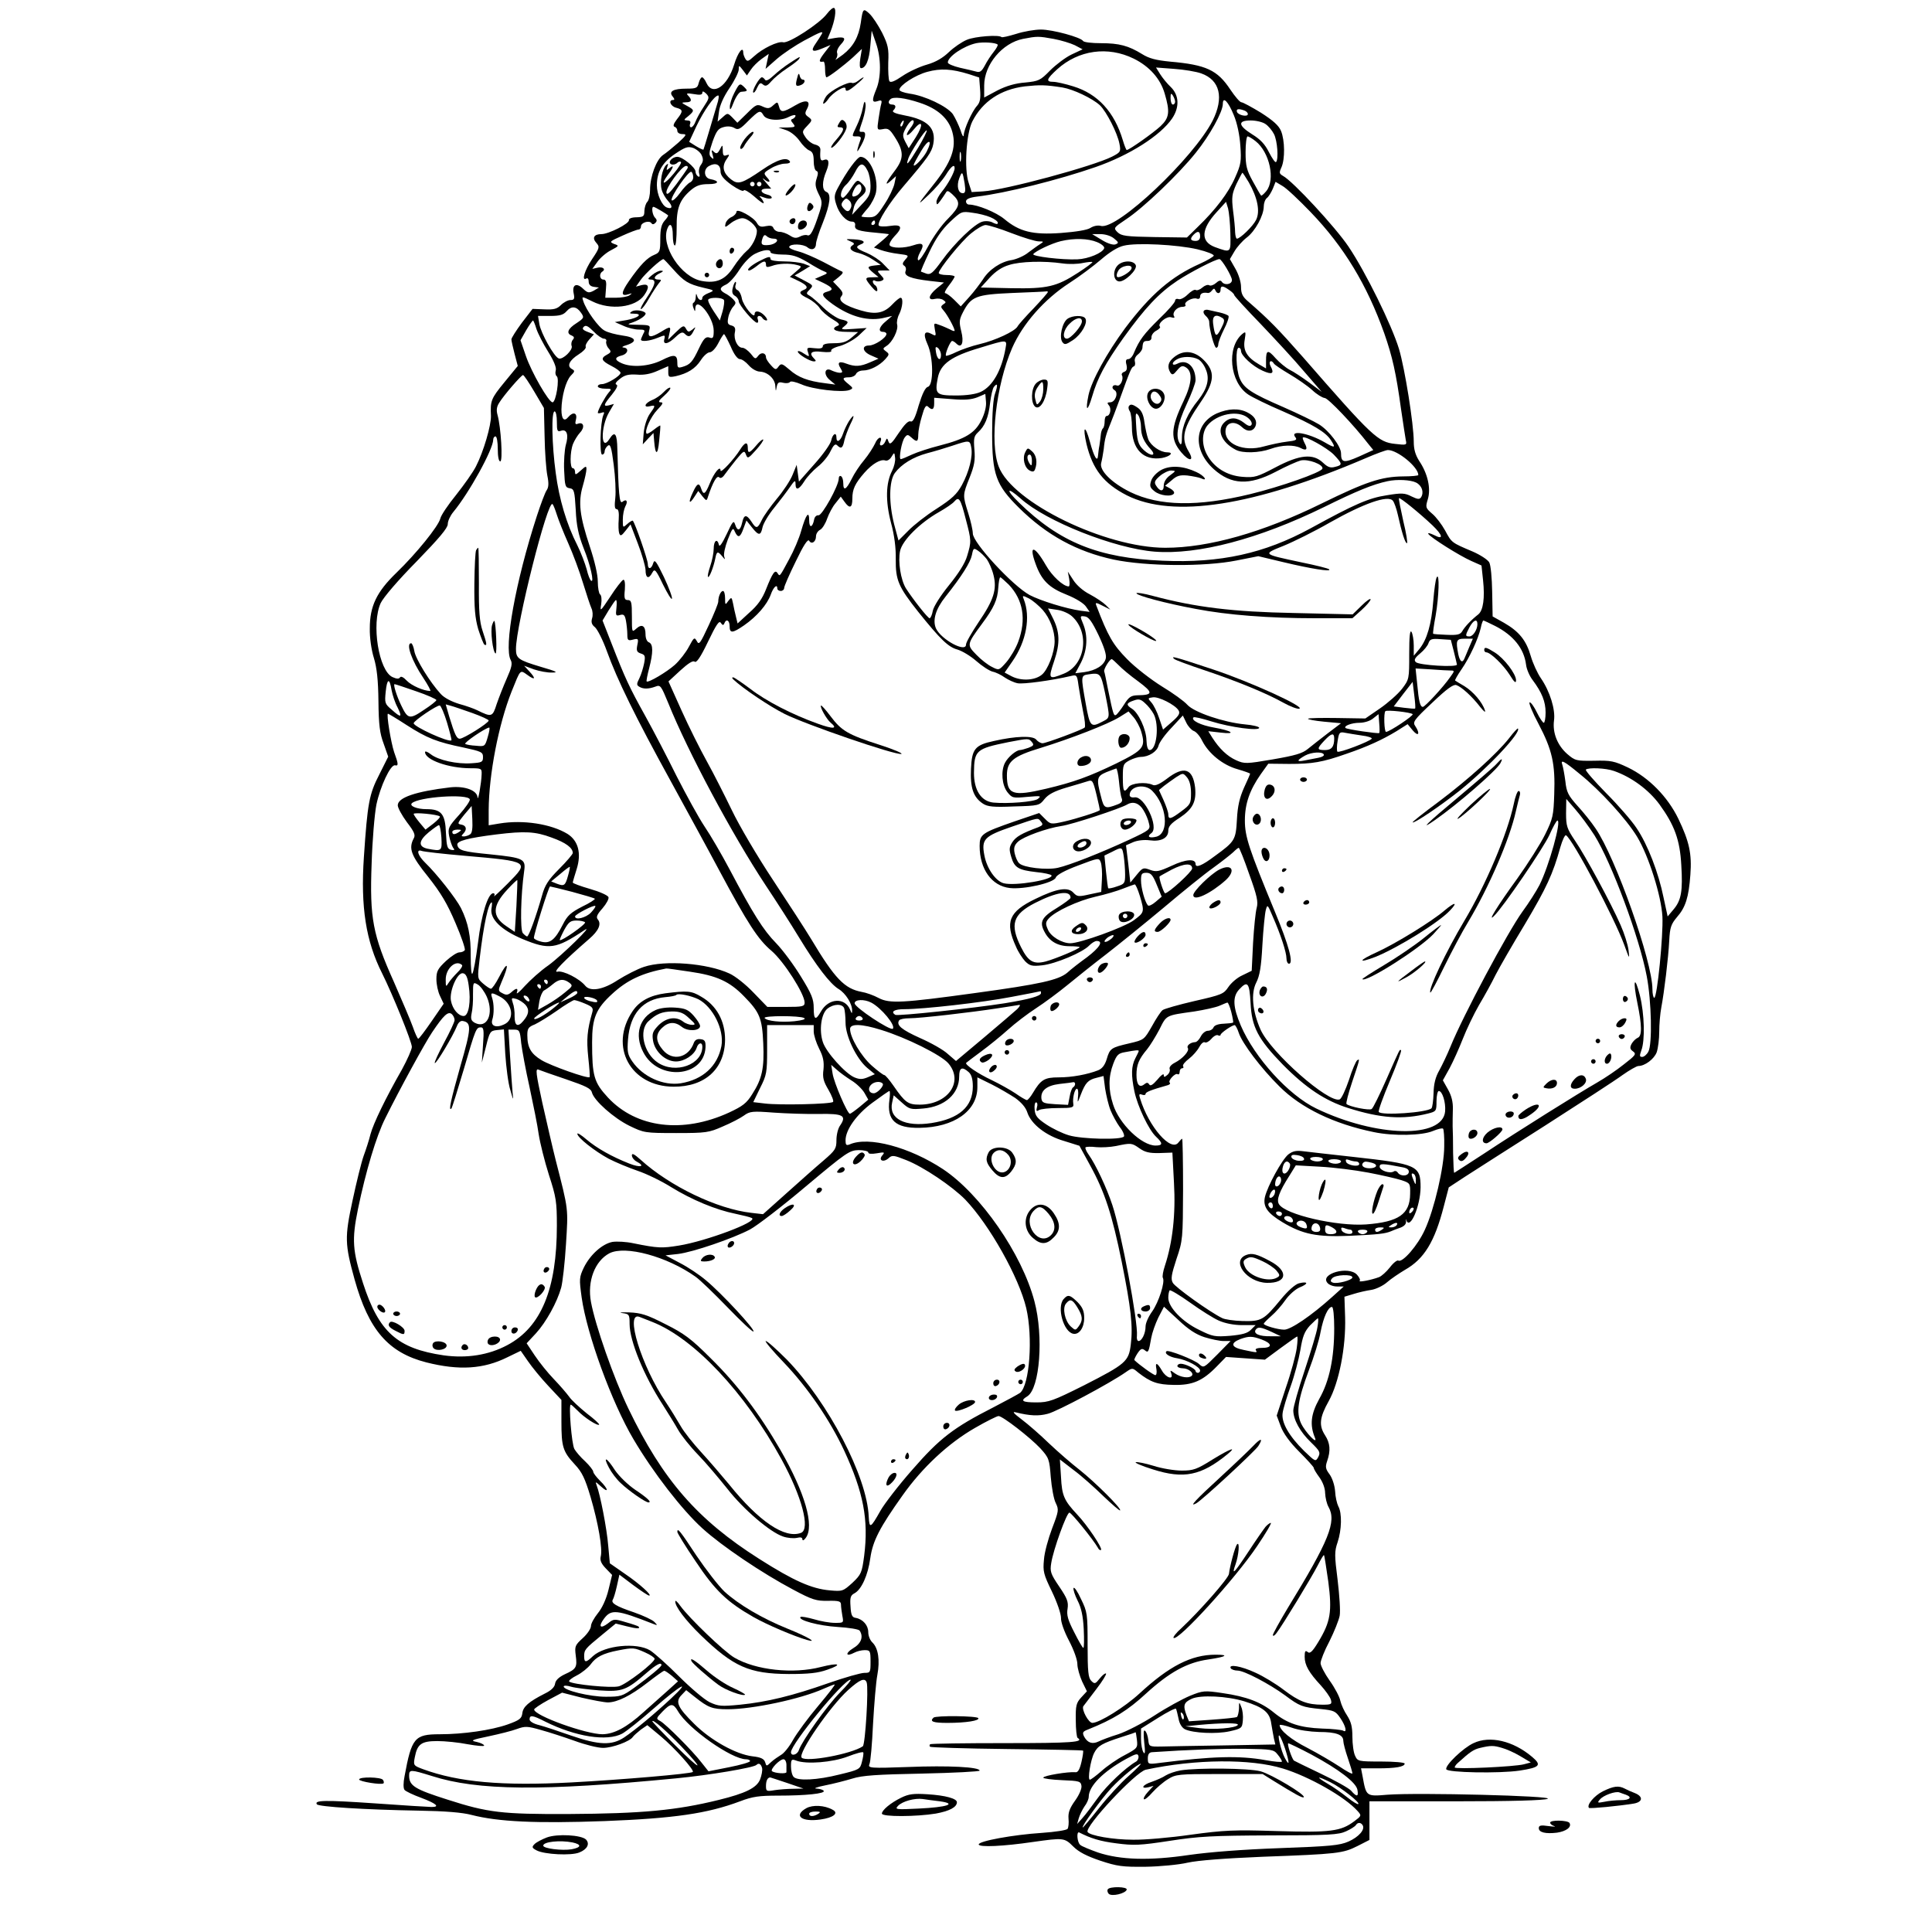 <?xml version="1.0" standalone="no"?>
<!DOCTYPE svg PUBLIC "-//W3C//DTD SVG 20010904//EN"
 "http://www.w3.org/TR/2001/REC-SVG-20010904/DTD/svg10.dtd">
<svg version="1.0" xmlns="http://www.w3.org/2000/svg"
 width="850pt" height="850pt" viewBox="0 0 850 850"
 preserveAspectRatio="xMidYMid meet">
<g transform="translate(0,850) scale(0.1,-0.1)"
fill="#000000" stroke="none">
<path d="M3638 8439 c-31 -42 -168 -131 -192 -125 -23 6 -91 -27 -129 -62 -24
-22 -29 -24 -37 -12 -5 8 -10 21 -10 28 0 32 -24 1 -40 -52 -30 -97 -95 -140
-122 -81 -6 14 -15 25 -19 25 -5 0 -11 -11 -15 -25 -5 -22 -11 -25 -53 -25
-59 0 -80 -12 -62 -34 9 -11 10 -16 2 -16 -22 0 -11 -28 14 -34 31 -8 31 -16
3 -51 -15 -20 -18 -30 -10 -33 7 -2 12 -10 12 -18 0 -8 10 -14 23 -14 20 0 17
-5 -19 -38 -23 -20 -53 -45 -67 -54 -29 -20 -57 -94 -57 -153 0 -22 -5 -46
-12 -53 -7 -7 -12 -24 -13 -40 0 -24 -4 -27 -35 -28 -21 0 -34 -6 -33 -12 4
-15 -89 -62 -121 -62 -33 0 -42 -17 -22 -39 15 -17 14 -22 -19 -71 -33 -49
-48 -99 -25 -85 6 3 10 -3 10 -14 0 -13 8 -21 23 -23 l22 -3 -23 -14 c-21 -11
-27 -10 -47 9 -29 28 -49 17 -41 -21 5 -24 2 -29 -14 -29 -11 0 -30 -10 -42
-22 -17 -17 -31 -21 -73 -19 l-52 2 -47 -61 c-25 -34 -46 -67 -46 -73 0 -7 7
-36 14 -64 l14 -53 -59 -72 c-59 -72 -62 -81 -59 -148 1 -41 -32 -156 -66
-222 -13 -26 -53 -82 -87 -125 -35 -43 -67 -90 -70 -105 -9 -34 -105 -153
-193 -238 -87 -84 -117 -147 -117 -244 -1 -41 7 -96 18 -131 13 -43 19 -97 20
-190 1 -104 6 -142 23 -187 l20 -57 -39 -78 c-45 -87 -52 -126 -68 -363 -15
-221 9 -371 80 -512 45 -90 131 -301 131 -324 0 -11 -20 -56 -44 -100 -72
-126 -125 -236 -138 -284 -6 -25 -20 -68 -30 -95 -10 -28 -32 -117 -49 -197
-35 -162 -34 -191 9 -347 62 -222 148 -322 316 -365 143 -36 251 -30 357 23
l58 28 32 -46 c17 -25 57 -74 89 -108 l58 -62 0 -95 c0 -111 6 -132 59 -189
32 -34 45 -62 69 -142 34 -116 54 -230 45 -263 -4 -17 2 -31 22 -52 l28 -29
-16 -66 c-10 -41 -28 -80 -47 -103 -16 -20 -30 -45 -30 -56 0 -11 -16 -35 -36
-53 -34 -31 -36 -36 -31 -76 7 -52 3 -60 -48 -83 -27 -13 -41 -27 -43 -42 -2
-15 -18 -30 -45 -43 -71 -36 -96 -58 -99 -87 -3 -23 -12 -30 -65 -49 -71 -25
-194 -43 -299 -43 -110 0 -123 -16 -154 -184 -6 -30 -6 -54 0 -61 5 -6 38 -22
74 -35 66 -25 83 -40 45 -40 -11 0 -124 7 -250 16 -220 15 -267 14 -255 -4 6
-11 213 -24 446 -28 119 -2 194 -8 235 -19 117 -30 282 -38 585 -27 307 12
452 33 596 87 55 21 84 25 168 25 121 0 208 9 200 21 -3 5 -17 9 -32 10 -15 0
2 7 38 14 36 7 90 21 120 30 44 14 108 18 308 22 138 3 252 9 252 13 0 16
-137 23 -314 16 -167 -6 -178 -5 -171 12 5 9 12 89 16 177 5 88 13 185 19 216
12 65 4 117 -21 142 -11 10 -19 30 -19 46 0 30 -23 57 -55 63 -16 2 -21 12
-23 50 -3 39 0 49 17 58 31 16 60 80 70 155 11 76 41 134 142 276 87 123 202
230 319 297 50 29 97 52 103 52 18 0 139 -94 184 -142 38 -42 40 -48 46 -127
4 -46 13 -97 22 -114 14 -29 13 -35 -16 -111 -17 -45 -34 -106 -36 -138 -5
-51 -2 -64 35 -140 23 -48 40 -98 40 -116 -1 -18 14 -60 35 -100 21 -40 37
-84 37 -103 0 -18 10 -52 21 -77 l21 -43 -25 -27 c-22 -24 -25 -36 -24 -100 0
-40 4 -75 8 -78 31 -19 -26 -23 -317 -23 -180 0 -329 -2 -332 -5 -3 -4 -3 -8
0 -11 3 -3 155 -8 338 -10 183 -2 334 -5 335 -7 2 -2 -1 -24 -7 -50 -8 -34
-16 -47 -27 -45 -31 3 -141 -15 -141 -24 0 -4 37 -9 83 -11 76 -3 82 -5 85
-25 2 -12 -10 -40 -28 -65 -23 -32 -31 -52 -29 -78 2 -20 0 -40 -4 -46 -3 -6
-55 -14 -114 -18 -124 -8 -279 -36 -277 -51 2 -13 109 -8 238 11 135 19 139
19 178 -20 24 -24 59 -42 118 -62 75 -25 98 -28 200 -27 63 1 147 9 185 18 45
10 163 19 330 26 330 12 353 15 417 47 l53 27 0 85 0 85 380 0 c245 0 389 4
404 11 30 13 -570 28 -704 18 -95 -8 -94 -8 -110 80 l-7 36 73 0 c80 0 119 7
119 21 0 5 -47 9 -103 9 -101 0 -104 1 -115 25 -7 14 -12 52 -12 84 0 45 -6
66 -23 93 -13 19 -26 48 -30 65 -3 17 -24 57 -47 89 -22 31 -40 66 -40 77 0
11 17 55 39 96 21 42 41 92 45 112 4 20 -1 91 -9 158 -14 109 -14 125 0 166
18 54 20 128 3 158 -6 12 -13 42 -14 66 -2 26 -12 57 -24 74 -18 24 -20 33
-11 59 16 46 13 79 -9 113 -28 43 -25 78 16 151 45 81 76 237 72 369 l-3 90
40 12 c22 7 57 15 78 18 20 3 52 18 70 34 17 15 53 39 78 54 85 48 131 124
171 279 l22 84 70 46 c39 25 198 127 354 226 156 100 309 199 340 222 31 22
63 40 70 40 29 0 70 31 81 61 6 18 11 58 11 90 0 32 4 80 9 106 13 69 31 217
35 295 3 58 8 72 34 103 38 43 52 88 59 187 7 92 -5 146 -53 246 -47 97 -130
181 -221 225 -61 29 -76 32 -150 30 -78 -1 -83 0 -118 30 -43 38 -65 93 -58
147 7 48 -18 128 -57 185 -16 23 -36 67 -45 98 -20 70 -52 109 -118 147 l-50
28 -2 109 c-1 59 -6 117 -13 129 -6 11 -39 33 -74 48 -92 39 -91 38 -120 92
-15 27 -40 60 -57 74 -29 25 -30 28 -19 64 14 46 0 112 -38 168 -17 27 -24 51
-24 85 0 76 -39 321 -65 408 -32 105 -146 337 -222 450 -57 85 -245 288 -288
311 -17 10 -18 14 -7 38 16 36 15 119 -2 160 -10 24 -35 46 -88 80 -41 25 -80
46 -86 46 -7 0 -28 25 -49 56 -57 86 -106 109 -266 123 -61 6 -92 14 -122 33
-60 37 -101 48 -181 48 -40 0 -76 4 -79 10 -10 16 -134 50 -185 50 -27 0 -75
-8 -109 -19 -33 -10 -62 -17 -65 -14 -11 11 -117 3 -152 -12 -22 -9 -57 -33
-79 -54 -27 -26 -58 -44 -96 -55 -32 -9 -80 -31 -108 -50 -35 -24 -53 -31 -58
-23 -4 7 -6 44 -5 82 3 61 -1 78 -27 131 -17 33 -42 71 -56 84 -27 25 -29 23
-38 -41 -9 -61 -33 -104 -78 -139 -24 -18 -39 -28 -32 -21 6 8 9 20 6 28 -3 8
4 24 16 37 26 28 19 36 -25 29 l-34 -6 14 34 c19 48 27 97 16 104 -5 3 -19 -9
-32 -26z m-24 -91 c-4 -7 -15 -25 -25 -39 -24 -34 -16 -41 29 -22 l36 15 -28
-36 c-25 -33 -25 -41 -3 -37 4 0 7 -15 7 -34 0 -19 3 -35 6 -35 9 0 76 51 118
89 l38 36 -7 -42 c-4 -26 -3 -43 3 -43 21 0 36 35 41 98 l6 67 19 -55 c23 -65
23 -151 1 -203 -20 -49 -19 -60 6 -52 17 6 20 3 16 -12 -3 -10 -8 -40 -12 -67
-7 -48 -7 -49 20 -44 22 5 30 -1 51 -34 42 -65 41 -96 0 -150 -40 -53 -47 -71
-15 -42 l21 19 -7 -34 c-4 -18 -23 -59 -44 -90 -32 -50 -40 -57 -68 -57 -18 0
-33 2 -33 4 0 2 13 19 29 37 15 18 31 49 35 69 12 65 -27 156 -68 156 -14 0
-61 -64 -100 -137 -16 -30 -17 -41 -7 -72 12 -41 44 -76 69 -76 11 0 16 -7 14
-17 -3 -19 14 -25 93 -32 28 -3 52 -5 55 -6 3 0 -11 -14 -30 -30 l-35 -29 30
-11 c17 -6 51 -14 78 -17 46 -6 47 -6 30 -25 -13 -15 -14 -21 -5 -27 7 -4 10
-15 6 -24 -8 -21 22 -33 107 -43 l62 -7 -32 -26 c-37 -31 -41 -54 -8 -46 12 3
29 1 37 -5 13 -9 13 -11 0 -19 -12 -9 -12 -12 2 -28 16 -18 48 -77 48 -88 0
-3 -9 -1 -19 5 -11 5 -32 15 -47 20 -26 10 -26 10 -21 -20 6 -28 5 -30 -13
-20 -33 18 -40 2 -20 -43 27 -58 28 -183 2 -189 -11 -3 -24 -29 -40 -81 -16
-57 -26 -75 -36 -71 -10 4 -27 -14 -52 -51 -31 -47 -39 -54 -45 -38 -6 17 -7
17 -14 1 -9 -22 -30 -24 -22 -3 12 29 -11 24 -23 -6 -8 -17 -29 -50 -48 -73
-19 -22 -44 -60 -55 -83 -24 -48 -37 -55 -37 -19 0 14 -4 28 -10 31 -5 3 -10
-1 -10 -11 0 -31 -74 -164 -89 -161 -9 1 -17 -7 -19 -18 -7 -37 -22 -40 -22
-5 0 46 -14 28 -35 -45 -9 -33 -33 -89 -53 -125 -43 -80 -41 -77 -51 -62 -11
18 -22 2 -51 -71 -16 -41 -37 -71 -74 -103 l-51 -47 -7 29 c-4 16 -10 42 -13
59 -6 29 -7 29 -21 11 -13 -19 -14 -18 -14 12 0 18 -4 32 -9 32 -10 0 -21 -24
-21 -47 0 -8 -19 -55 -42 -104 -37 -80 -43 -88 -52 -70 -11 19 -13 17 -35 -24
-13 -25 -41 -61 -62 -80 -36 -32 -117 -80 -124 -73 -2 2 3 28 11 58 18 70 18
106 -1 114 -9 3 -15 18 -15 35 0 38 -16 48 -41 25 -19 -17 -19 -16 -19 54 0
62 -2 72 -18 72 -14 0 -17 7 -13 46 2 30 -1 45 -7 43 -6 -2 -32 -35 -57 -74
-44 -66 -46 -68 -40 -33 3 21 1 39 -5 43 -5 3 -10 29 -10 56 0 31 -14 91 -35
154 -45 135 -52 196 -31 267 9 31 16 64 16 74 0 15 -3 14 -25 -6 -21 -19 -25
-21 -25 -7 0 9 -4 17 -10 17 -13 0 -13 71 1 107 6 15 20 38 31 50 22 23 16 48
-9 39 -12 -5 -14 -1 -9 19 7 29 -13 35 -34 10 -18 -22 -30 -9 -30 33 1 58 19
125 41 149 19 19 19 22 4 30 -22 13 -10 38 31 64 19 12 33 26 31 33 -3 6 5 21
16 33 l20 22 -28 11 c-21 8 -25 14 -17 22 9 9 19 4 43 -20 17 -18 38 -32 46
-32 8 0 13 -6 10 -12 -2 -7 2 -21 10 -30 13 -15 12 -18 -6 -28 -30 -16 -26
-27 19 -50 22 -11 40 -25 40 -30 0 -14 -60 -50 -82 -50 -10 0 -18 -4 -18 -10
0 -5 14 -10 32 -10 29 0 30 -1 16 -17 -16 -19 -48 -77 -48 -89 0 -3 7 -3 16 0
13 5 14 2 8 -11 -13 -31 -17 -173 -5 -173 6 0 11 6 11 14 0 7 6 19 14 25 11 9
16 -5 26 -84 7 -53 10 -118 7 -145 -4 -36 -3 -50 6 -50 8 0 11 -15 9 -45 -2
-25 -1 -52 2 -61 5 -14 10 -12 28 11 l22 28 32 -84 c18 -46 33 -99 34 -116 0
-37 14 -43 30 -12 10 18 15 14 47 -53 20 -40 37 -68 39 -62 3 5 -13 48 -35 95
-34 70 -41 80 -47 62 -8 -28 -24 -30 -24 -4 0 18 -56 180 -66 190 -2 2 -13 -4
-24 -14 -20 -18 -20 -18 -20 19 0 21 5 46 11 58 13 23 5 35 -13 20 -13 -10
-17 35 -22 231 -1 69 -11 83 -34 47 -39 -63 -41 51 -2 117 l21 36 -21 -6 c-28
-7 -25 2 12 47 21 26 28 41 20 44 -8 2 -2 12 15 25 21 17 38 21 74 19 32 -3
62 3 93 17 l46 20 0 -25 c0 -24 3 -25 33 -19 52 12 86 33 110 70 12 19 30 35
39 35 10 0 26 17 38 40 11 22 23 40 25 40 3 0 16 -25 30 -55 14 -34 30 -55 40
-55 9 0 26 -12 39 -27 14 -16 35 -28 50 -28 34 -2 66 -32 67 -64 2 -25 2 -25
6 -3 4 19 9 23 28 18 13 -3 26 -2 30 3 3 6 25 1 51 -10 48 -22 179 -37 211
-25 17 7 17 9 -4 26 -29 23 -29 30 2 30 14 0 28 7 31 15 4 8 17 15 31 15 30 0
72 21 98 50 18 20 18 23 3 34 -15 11 -15 13 2 24 26 16 53 70 47 94 -3 10 1
31 9 46 15 30 19 72 6 72 -5 0 -21 -13 -37 -30 -36 -38 -73 -45 -137 -26 -72
21 -103 43 -87 62 10 12 7 20 -12 40 l-24 25 25 20 c19 16 22 22 11 26 -8 3
-44 22 -80 41 -37 19 -85 40 -109 46 -24 6 -42 15 -40 20 5 15 62 13 80 -2 19
-16 38 -8 38 16 0 9 13 51 30 92 33 84 38 128 15 136 -19 8 -19 45 0 90 16 39
12 59 -11 50 -14 -6 -17 3 -15 40 2 15 -5 23 -23 28 -14 3 -33 18 -42 32 -16
24 -16 26 7 50 23 24 23 26 6 39 -16 11 -17 17 -7 35 20 38 -3 45 -52 16 -54
-32 -64 -32 -71 -4 -6 21 -7 21 -25 5 -16 -15 -24 -16 -46 -6 -25 12 -30 10
-69 -29 l-43 -42 -21 22 c-22 22 -22 22 -44 2 l-22 -19 6 43 c3 27 20 66 46
104 23 34 41 71 41 82 0 20 1 20 18 -2 l18 -24 17 25 c9 14 30 35 48 48 l31
22 -7 -33 -7 -33 50 44 c28 24 82 60 119 80 76 41 88 45 77 27z m1021 -19 c33
-6 75 -19 94 -28 l34 -18 -49 -23 c-27 -13 -69 -45 -94 -70 -43 -44 -50 -47
-109 -53 -43 -3 -84 -15 -123 -35 l-58 -31 0 53 c0 92 80 187 171 205 62 12
68 12 134 0z m-246 -25 c3 -2 -5 -17 -17 -32 -12 -15 -30 -42 -39 -60 -14 -26
-22 -32 -38 -27 -11 3 -44 11 -72 17 -29 7 -53 17 -53 23 0 26 70 73 125 85
29 6 85 3 94 -6z m599 -62 c69 -34 117 -88 136 -153 24 -81 21 -107 -18 -144
-31 -29 -138 -105 -149 -105 -2 0 -10 19 -17 43 -37 124 -110 204 -218 237
-35 11 -75 20 -88 20 -34 0 -30 12 17 55 94 85 223 103 337 47z m-726 -68 l46
-15 4 -52 c3 -40 0 -57 -13 -72 -23 -25 -58 -104 -59 -130 -1 -11 -7 -1 -14
22 -8 22 -23 54 -34 71 -25 34 -123 81 -190 90 -25 4 -45 11 -45 17 0 19 70
65 123 79 59 16 107 13 182 -10z m1023 3 c82 -29 101 -106 50 -208 -84 -164
-419 -481 -491 -463 -14 4 -33 0 -47 -9 -14 -9 -63 -17 -129 -22 -125 -9 -183
6 -249 61 -36 30 -119 64 -156 64 -7 0 -13 6 -13 14 0 10 16 17 48 21 126 15
361 74 522 130 150 52 286 139 337 214 33 49 31 102 -6 138 -16 15 -37 41 -47
57 l-18 29 79 -6 c44 -3 98 -12 120 -20z m-610 -62 c47 -8 130 -47 164 -78 29
-28 77 -122 86 -169 7 -35 5 -38 -32 -57 -85 -43 -470 -147 -568 -153 l-50 -3
-13 40 c-21 60 -11 218 16 271 45 88 125 141 231 154 66 7 90 7 166 -5z
m-1579 -85 c-15 -22 -31 -52 -36 -65 -5 -14 -14 -25 -19 -25 -6 0 -8 7 -5 15
4 10 0 15 -12 15 -17 1 -17 3 4 19 28 24 28 27 -5 45 -26 14 -27 15 -5 16 25
0 28 10 10 29 -11 11 -6 12 25 7 27 -5 37 -3 37 6 0 8 5 7 17 -4 15 -16 14
-20 -11 -58z m2074 23 c0 -7 -4 -13 -10 -13 -5 0 -10 12 -10 28 0 21 2 24 10
12 5 -8 10 -21 10 -27z m-2016 -15 c-7 -24 -23 -77 -35 -118 -12 -41 -23 -76
-24 -78 -2 -2 -16 5 -33 15 l-30 19 32 69 c32 67 79 135 96 135 4 0 2 -19 -6
-42z m892 10 c80 -26 128 -70 144 -129 19 -69 -4 -133 -86 -235 -70 -88 -73
-94 -18 -41 28 26 61 65 75 87 24 39 39 50 39 30 0 -17 -30 -72 -56 -103 -13
-16 -24 -36 -24 -45 1 -15 3 -14 16 3 8 11 19 27 24 35 7 13 11 12 29 -4 39
-36 36 -53 -17 -107 -28 -27 -66 -81 -87 -120 -20 -38 -40 -67 -45 -64 -5 3
-1 19 8 35 21 36 12 45 -29 31 -41 -14 -96 -14 -105 0 -3 6 6 23 20 38 40 41
34 55 -18 47 -24 -4 -47 -3 -50 2 -8 13 47 101 111 175 105 123 122 147 129
183 13 70 -24 107 -125 126 -42 8 -58 15 -51 22 14 14 12 26 -5 26 -16 0 -20
12 -8 23 12 13 63 7 129 -15z m1382 -54 c15 -35 26 -89 29 -135 5 -68 3 -82
-23 -140 -29 -67 -86 -142 -166 -219 l-46 -45 -143 2 c-125 2 -145 5 -162 21
-19 19 -18 20 37 57 75 49 232 199 307 293 62 77 119 180 119 215 0 35 24 10
48 -49z m46 20 c9 -3 16 -10 16 -16 0 -14 -43 -5 -48 10 -4 13 7 15 32 6z
m-2115 -21 c12 -23 75 -27 112 -7 16 8 29 10 29 5 0 -5 -6 -11 -12 -14 -10 -3
-10 -7 1 -20 12 -15 10 -17 -25 -18 l-39 0 35 -12 c20 -7 44 -27 58 -47 13
-19 32 -38 43 -42 14 -6 19 -17 19 -47 0 -22 5 -41 12 -43 8 -3 8 -12 1 -33
-8 -24 -6 -38 8 -67 17 -33 17 -41 5 -80 -27 -83 -40 -109 -54 -103 -7 3 -22
0 -33 -6 -16 -8 -26 -7 -44 5 -14 9 -34 16 -45 16 -11 0 -23 7 -27 16 -4 11
-13 13 -34 9 -21 -5 -30 -2 -39 14 -14 26 -90 67 -90 49 0 -7 -10 -18 -22 -23
-13 -6 -24 -19 -26 -29 -4 -18 -2 -18 23 2 15 12 38 22 51 22 24 0 64 -35 64
-56 0 -27 -22 -70 -46 -89 -13 -11 -39 -42 -57 -70 -36 -56 -76 -73 -140 -61
-91 17 -180 154 -151 230 12 31 24 16 24 -29 0 -25 4 -45 9 -45 5 0 8 35 8 78
-1 87 13 123 63 166 24 20 42 26 78 26 45 0 50 14 7 22 -28 5 -32 44 -5 58 29
16 50 6 50 -24 0 -17 13 -34 49 -60 29 -20 51 -30 53 -24 2 6 23 -6 46 -26 23
-21 42 -34 42 -29 0 5 -6 15 -12 22 -11 10 -8 10 14 2 15 -6 30 -6 33 -2 2 5
-6 12 -20 15 -31 8 -33 26 -3 26 l21 0 -24 28 c-13 15 -17 21 -9 15 23 -20 35
-15 15 6 -17 19 -16 21 16 40 19 12 47 21 62 21 16 0 26 4 22 10 -13 21 -56 8
-120 -36 -92 -63 -108 -67 -139 -43 -34 27 -41 55 -21 86 16 23 16 25 1 20
-12 -5 -16 0 -16 21 -1 27 -1 27 -13 4 -10 -18 -15 -20 -26 -10 -11 11 -12 9
-6 -12 6 -21 5 -23 -6 -12 -11 10 -10 22 6 69 17 47 25 58 49 64 17 5 35 3 47
-4 16 -10 25 -6 61 31 48 47 53 49 67 25z m614 -38 c-3 -9 -8 -14 -10 -11 -3
3 -2 9 2 15 9 16 15 13 8 -4z m47 8 c0 -5 -7 -17 -15 -27 -27 -36 -15 -42 14
-7 39 48 46 25 10 -33 l-31 -48 -15 28 c-13 26 -13 32 3 62 16 29 34 43 34 25z
m1548 -9 c12 -8 29 -28 37 -44 15 -29 21 -111 9 -123 -4 -3 -17 16 -31 43 -18
36 -38 57 -74 79 -62 39 -65 61 -6 61 23 0 53 -7 65 -16z m-1528 -103 c-44
-73 -57 -87 -44 -49 9 28 76 130 81 124 3 -2 -14 -36 -37 -75z m1484 28 c62
-49 88 -170 47 -220 -11 -13 -21 -22 -23 -19 -3 3 -19 31 -36 62 -27 49 -32
68 -32 128 0 38 4 70 9 70 4 0 20 -9 35 -21z m-1447 -46 c-15 -29 -57 -72 -57
-59 0 5 15 32 33 62 32 55 52 52 24 -3z m-990 -16 c8 -17 7 -28 -3 -42 -8 -10
-11 -28 -8 -38 4 -13 2 -17 -5 -13 -6 4 -11 13 -11 21 0 18 -57 65 -80 65 -24
0 -45 -26 -26 -33 7 -3 19 0 25 6 6 6 13 8 17 4 3 -3 -11 -26 -32 -51 -41 -49
-61 -54 -26 -6 26 34 29 48 7 30 -13 -11 -14 -10 -9 6 5 15 4 16 -5 8 -18 -17
-29 -75 -20 -108 4 -16 17 -38 29 -51 21 -23 18 -37 -6 -28 -22 8 -44 58 -44
98 0 59 24 100 80 138 45 30 56 34 80 26 15 -6 32 -20 37 -32z m1140 -24 c-3
-10 -5 -2 -5 17 0 19 2 27 5 18 2 -10 2 -26 0 -35z m-410 -44 c7 -13 13 -43
13 -66 0 -37 -6 -49 -41 -85 l-40 -43 7 30 c3 17 17 38 30 48 29 23 30 38 5
61 -19 17 -21 16 -47 -23 -14 -23 -31 -41 -35 -41 -17 0 -9 37 12 56 12 10 30
36 41 57 21 42 36 44 55 6z m-793 9 c-4 -7 -26 -38 -48 -68 -30 -40 -42 -50
-44 -38 -4 21 67 117 86 118 8 0 10 -5 6 -12z m26 -38 c0 -10 -7 -20 -15 -23
-8 -4 -28 -24 -44 -47 -16 -22 -32 -36 -36 -31 -7 13 75 132 87 125 4 -3 8
-13 8 -24z m1194 -27 c5 -34 3 -43 -8 -43 -21 0 -28 32 -16 65 13 34 15 32 24
-22z m1250 5 c39 -68 51 -129 32 -166 -14 -28 -70 -82 -84 -82 -4 0 -7 12 -8
28 0 15 -4 58 -9 95 -7 60 -5 74 15 118 13 27 25 49 26 49 2 0 14 -19 28 -42z
m-2174 -8 c0 -5 -4 -10 -10 -10 -5 0 -10 5 -10 10 0 6 5 10 10 10 6 0 10 -4
10 -10z m30 0 c0 -5 -4 -10 -10 -10 -5 0 -10 5 -10 10 0 6 5 10 10 10 6 0 10
-4 10 -10z m2417 -124 c146 -152 247 -319 323 -532 36 -103 52 -174 74 -334 9
-63 19 -125 21 -137 5 -21 3 -22 -47 -16 -75 8 -99 30 -404 380 -111 126 -150
166 -242 246 -25 21 -32 35 -32 65 0 21 -11 56 -25 80 l-24 42 20 34 c11 19
35 46 53 60 38 28 76 98 76 138 0 14 6 31 14 37 8 6 19 25 26 41 l12 30 30
-18 c17 -9 73 -62 125 -116z m-1977 104 c0 -10 -9 -24 -20 -30 -23 -12 -27 -1
-10 31 14 25 30 24 30 -1z m-46 -83 c-8 -21 -18 -21 -34 -2 -10 12 -10 18 0
31 11 13 15 13 27 1 8 -7 11 -21 7 -30z m1669 -112 c2 -89 4 -88 -68 -62 -64
24 -61 79 8 154 l41 45 9 -29 c4 -15 9 -64 10 -108z m-2505 98 c15 -9 29 -18
31 -20 2 -2 -4 -12 -15 -24 -14 -16 -19 -36 -19 -80 0 -54 -2 -60 -26 -70 -31
-12 -62 -44 -112 -116 -36 -52 -36 -69 0 -57 15 5 15 4 3 -5 -8 -6 -36 -11
-61 -11 l-46 0 3 40 c3 30 0 40 -11 40 -17 0 -20 26 -5 35 17 11 1 23 -22 17
l-22 -5 23 32 c12 17 39 40 59 50 36 19 37 20 13 28 -21 9 -19 11 37 36 33 15
65 27 71 27 6 0 11 6 11 14 0 17 37 28 46 14 4 -6 10 -6 17 1 8 8 8 14 -1 23
-12 12 -17 48 -7 48 3 0 18 -8 33 -17z m1450 -29 c17 -7 32 -18 32 -24 0 -8
-6 -7 -21 0 -11 7 -32 9 -46 5 -34 -8 -125 -96 -180 -173 -38 -52 -49 -62 -67
-56 -11 4 -22 8 -24 9 -2 2 15 41 37 87 28 59 55 98 91 132 49 46 51 47 98 40
26 -3 62 -12 80 -20z m-508 -24 c0 -5 -5 -10 -11 -10 -5 0 -7 5 -4 10 3 6 8
10 11 10 2 0 4 -4 4 -10z m601 -46 c52 -20 105 -36 119 -36 23 0 23 -1 6 -12
-10 -6 -33 -23 -52 -37 -18 -15 -51 -29 -72 -33 -49 -7 -101 -42 -128 -86 -13
-19 -39 -54 -60 -77 l-37 -41 -29 29 c-16 16 -34 29 -39 29 -6 0 1 15 15 33
15 19 26 37 26 40 0 4 -16 7 -35 7 -19 0 -35 4 -35 9 0 16 99 139 142 174 24
20 53 37 64 37 12 0 64 -16 115 -36z m829 -14 c0 -13 -7 -20 -20 -20 -23 0
-26 10 -8 28 18 18 28 15 28 -8z m-1877 -10 c31 0 13 -25 -21 -28 -32 -3 -37
3 -26 33 5 12 10 13 17 6 6 -6 19 -11 30 -11z m1498 1 c21 -17 22 -20 7 -26
-10 -4 -34 3 -60 19 l-43 26 36 0 c22 0 47 -8 60 -19z m-75 -16 c20 -8 34 -20
32 -27 -7 -21 -70 -47 -118 -49 -67 -3 -200 13 -194 23 9 13 80 47 121 57 59
14 120 12 159 -4z m443 -32 c41 -10 72 -22 71 -28 -2 -5 -29 -21 -60 -35 -126
-56 -217 -134 -330 -284 -81 -110 -147 -230 -161 -294 -15 -73 -5 -77 16 -6
24 82 57 144 138 258 95 132 156 197 237 251 56 37 168 95 185 95 10 0 55 -76
55 -92 0 -20 -34 -25 -45 -7 -5 7 -13 5 -25 -6 -10 -9 -24 -14 -30 -10 -6 4
-20 -1 -30 -10 -10 -9 -23 -14 -29 -11 -5 4 -21 -5 -36 -20 -14 -14 -32 -23
-40 -20 -8 3 -15 0 -15 -7 0 -7 -31 -43 -70 -80 -67 -66 -87 -92 -111 -149 -6
-16 -17 -28 -25 -28 -10 0 -13 -7 -8 -25 4 -18 1 -27 -10 -31 -9 -3 -13 -10
-10 -15 9 -16 -7 -51 -22 -45 -18 7 -28 -11 -10 -21 18 -11 3 -53 -20 -53 -13
0 -14 -3 -5 -14 12 -14 5 -46 -10 -46 -5 0 -9 -10 -9 -23 0 -13 -3 -27 -7 -31
-5 -4 -9 -17 -10 -29 -1 -12 -4 -33 -6 -47 -3 -14 -5 -33 -6 -43 -2 -34 -18
-8 -36 60 -21 77 -33 69 -15 -10 27 -112 76 -174 177 -226 204 -103 558 -48
1051 163 46 20 90 36 98 36 43 0 134 -75 134 -110 0 -3 -30 -6 -67 -6 -96 -1
-164 -24 -358 -119 -260 -128 -498 -195 -688 -195 -264 0 -673 199 -733 357
-41 105 -12 358 59 522 47 107 141 214 252 286 44 28 106 75 139 103 37 32 73
55 100 61 56 14 235 5 325 -16z m-1879 -13 c0 -5 24 -10 53 -10 43 0 64 -7
109 -33 30 -19 63 -37 74 -41 17 -7 16 -9 -11 -20 l-30 -13 38 -18 c42 -21 46
-30 17 -38 -30 -8 -25 -20 23 -55 80 -57 160 -78 232 -59 l30 7 -27 -23 c-31
-25 -36 -47 -13 -47 8 0 15 -4 15 -9 0 -17 -52 -51 -76 -51 -35 0 -30 -28 9
-44 l32 -14 -37 -16 c-43 -19 -66 -20 -104 -6 -33 13 -42 5 -26 -20 10 -17 10
-20 -4 -20 -8 0 -24 5 -35 10 -31 17 -38 -18 -8 -42 l24 -20 -45 6 c-75 9
-119 26 -156 59 -33 28 -37 30 -49 14 -11 -15 -14 -15 -33 6 -12 13 -22 28
-22 35 0 20 -21 24 -34 7 -12 -16 -14 -16 -33 9 -12 14 -28 26 -37 26 -21 0
-39 37 -33 67 4 19 0 27 -15 31 -16 4 -19 10 -14 35 3 17 13 38 22 48 13 15
13 18 -1 33 -9 9 -25 21 -36 26 -25 14 -24 25 5 38 14 6 40 35 59 65 20 31 48
60 68 70 38 19 69 22 69 7z m-428 -75 c47 -53 66 -65 133 -81 49 -11 50 -12
23 -23 -16 -6 -28 -15 -28 -21 0 -17 -18 -11 -23 8 -4 13 -5 12 -6 -5 0 -12
-5 -23 -10 -25 -4 -1 -5 -12 0 -23 6 -17 8 -17 8 -2 3 57 81 -38 81 -98 0 -31
-3 -36 -19 -30 -16 5 -25 -4 -46 -48 -28 -59 -38 -71 -72 -81 -20 -6 -23 -4
-23 18 0 37 -14 39 -69 11 -55 -27 -131 -33 -176 -13 -32 14 -32 26 0 34 28 7
34 33 8 35 -10 1 -3 6 15 11 48 16 40 34 -20 42 -28 4 -63 13 -77 21 -27 13
-83 91 -95 131 -7 21 -6 21 40 -2 80 -40 190 -27 228 27 25 36 21 52 -10 45
l-26 -7 21 30 c19 27 89 91 100 91 2 0 21 -20 43 -45z m1713 26 c28 -4 67 -3
89 2 21 4 40 6 42 4 2 -2 -26 -23 -63 -47 -94 -61 -135 -71 -294 -68 l-134 3
39 43 c26 28 54 47 85 56 49 16 154 19 236 7z m733 -117 c12 -8 22 -18 22 -22
0 -4 52 -61 116 -127 63 -66 150 -160 192 -210 l77 -89 -55 41 c-30 22 -69 48
-86 56 -17 9 -45 32 -62 51 -34 39 -42 37 -42 -11 l0 -34 -31 18 c-53 31 -71
61 -63 107 6 37 5 39 -10 27 -71 -59 -56 -213 26 -267 18 -12 87 -46 153 -74
134 -59 187 -91 210 -126 23 -35 19 -37 -27 -10 -73 42 -157 56 -128 21 8 -10
0 -14 -37 -18 -27 -3 -72 -13 -102 -21 -90 -26 -176 11 -169 72 4 35 41 42 72
13 24 -23 50 -20 60 5 8 22 -4 43 -35 59 -38 20 -85 18 -136 -4 -100 -46 -106
-161 -13 -245 77 -69 155 -73 272 -12 45 24 95 46 110 50 33 8 102 -18 96 -36
-6 -17 -186 -80 -318 -112 -231 -56 -399 -53 -527 9 -83 41 -138 96 -128 129
3 11 8 39 11 60 4 45 11 68 29 111 7 17 25 64 40 105 49 136 53 144 63 148 5
1 8 11 5 21 -3 11 3 24 14 32 10 8 18 20 19 27 2 28 5 32 23 32 12 0 18 7 17
17 0 9 9 22 21 28 13 7 20 15 16 18 -12 13 30 48 50 41 13 -4 17 -2 12 5 -9
16 13 41 37 41 10 0 17 4 13 9 -7 13 33 34 51 27 8 -3 14 1 14 9 0 14 13 20
34 16 5 -1 13 4 18 11 8 10 11 10 15 1 7 -18 23 -16 23 2 0 19 10 19 38 -1z
m-798 -9 c0 -3 -28 -35 -62 -71 -35 -36 -67 -72 -71 -80 -12 -22 -99 -62 -167
-78 -34 -8 -80 -24 -103 -35 -22 -11 -43 -18 -45 -16 -6 6 19 65 27 65 4 0 12
-5 19 -12 23 -23 34 5 21 55 -10 41 -9 51 8 84 36 69 57 77 216 84 78 3 145 6
150 7 4 1 7 0 7 -3z m-1425 -35 c3 -5 0 -28 -6 -50 l-12 -40 -28 42 c-15 23
-26 45 -23 50 7 11 62 10 69 -2z m-628 -57 c14 -20 12 -23 -21 -45 -38 -24
-46 -45 -21 -54 11 -5 13 -10 5 -19 -6 -7 -8 -19 -5 -27 7 -17 -39 -62 -57
-55 -21 8 -78 111 -85 151 l-6 36 54 0 c43 0 58 5 72 21 21 24 44 22 64 -8z
m-197 -70 c7 -21 30 -66 52 -101 25 -40 37 -70 33 -82 -3 -10 -1 -21 4 -25 14
-8 -3 -115 -18 -115 -17 0 -93 133 -117 203 l-24 70 25 44 c14 24 28 43 30 43
2 0 9 -17 15 -37z m2064 -85 c-17 -97 -57 -168 -109 -192 -21 -10 -61 -16
-109 -16 -88 0 -94 6 -80 78 12 61 60 95 186 132 121 37 119 37 112 -2z m-284
-29 c0 -30 -17 -22 -22 11 -4 24 -2 27 9 19 7 -7 13 -20 13 -30z m1320 17 c0
-20 50 -67 95 -87 42 -19 53 -13 35 20 -11 21 3 31 15 11 3 -5 34 -26 68 -46
34 -20 79 -51 100 -70 20 -19 45 -34 55 -35 15 0 128 -119 192 -202 l22 -27
-64 -29 c-66 -29 -78 -27 -78 15 0 30 -53 100 -97 127 -21 13 -91 47 -157 76
-141 61 -174 83 -192 127 -16 38 -19 134 -4 134 6 0 10 -6 10 -14z m-3110
-178 l43 -73 3 -125 c1 -69 7 -146 12 -172 7 -34 6 -52 -3 -65 -7 -10 -26 -61
-43 -113 -94 -289 -146 -579 -115 -634 8 -15 4 -33 -17 -80 -15 -34 -35 -85
-45 -114 -18 -57 -22 -58 -85 -27 -14 7 -50 20 -80 28 -33 10 -66 27 -81 44
-47 51 -110 153 -116 188 -3 19 -10 35 -14 35 -25 0 3 -78 53 -152 21 -32 35
-58 31 -58 -29 0 -83 24 -103 45 -15 16 -26 21 -30 15 -5 -8 -15 -7 -33 1 -61
28 -94 235 -52 326 12 25 77 101 158 183 99 102 137 147 137 164 0 14 11 37
24 53 69 83 176 276 176 319 0 8 5 14 10 14 6 0 10 -25 10 -55 0 -33 4 -55 11
-55 12 0 3 151 -12 204 -6 22 -4 37 8 55 21 34 96 120 104 121 4 0 26 -33 49
-72z m2028 -9 c-8 -21 -13 -86 -13 -174 0 -183 17 -229 117 -328 123 -122 256
-194 418 -229 143 -30 400 -32 540 -4 l96 19 109 -26 c121 -29 214 -44 203
-32 -3 4 -59 18 -123 31 -173 37 -171 35 -77 73 44 18 135 63 201 101 152 86
258 123 279 97 6 -7 16 -35 22 -62 17 -77 32 -125 40 -125 4 0 -3 44 -16 97
-12 54 -21 99 -19 101 4 5 91 -66 147 -119 47 -45 50 -66 7 -43 -17 8 -28 11
-25 5 10 -16 137 -96 189 -119 l45 -20 7 -66 c8 -76 1 -131 -21 -149 -32 -25
-59 -54 -70 -73 -9 -16 -21 -19 -69 -17 -31 1 -58 3 -60 5 -1 2 3 37 11 78 15
85 18 194 5 170 -5 -8 -11 -54 -15 -102 -8 -105 -28 -172 -61 -213 l-25 -30 0
45 c0 25 -5 52 -10 60 -7 10 -10 -21 -10 -97 0 -110 0 -112 -32 -154 -18 -23
-62 -62 -97 -86 l-64 -44 -124 2 c-68 1 -126 0 -128 -3 -3 -3 28 -9 69 -13
l76 -7 -58 -44 c-31 -24 -71 -55 -88 -69 -24 -20 -56 -29 -154 -46 -117 -20
-125 -20 -161 -4 -40 18 -74 51 -105 99 l-18 29 53 -6 c74 -9 52 8 -28 22 -58
10 -103 32 -90 45 3 3 38 -5 79 -18 83 -26 210 -43 210 -28 0 5 -28 12 -63 15
-94 9 -223 53 -253 86 -14 16 -64 52 -112 81 -48 30 -117 83 -153 120 -62 63
-84 100 -136 237 -5 13 -1 13 28 -2 l34 -17 -20 20 c-11 11 -42 32 -70 47 -30
15 -59 41 -73 63 l-24 37 6 -32 c3 -18 2 -33 -2 -33 -24 0 -74 46 -101 94 -50
87 -76 91 -45 6 26 -73 59 -106 138 -137 40 -16 75 -38 84 -52 l16 -23 -39 5
c-65 9 -177 44 -225 69 -75 41 -250 230 -250 271 0 14 -9 54 -20 89 -25 80
-25 79 6 157 21 53 25 76 21 123 -4 48 -2 59 15 75 31 28 47 66 54 130 4 32
11 64 17 71 16 20 18 8 5 -29z m-60 -117 c-28 -57 -70 -83 -183 -112 -44 -11
-99 -29 -123 -40 -23 -11 -45 -20 -49 -20 -10 0 4 80 18 96 10 13 14 13 29 -1
24 -22 30 -19 30 13 0 16 7 52 16 81 11 40 18 51 27 42 18 -18 27 -13 27 14
l0 25 78 -6 c56 -5 86 -2 112 8 l35 15 3 -35 c2 -21 -6 -52 -20 -80z m-1868
-8 c0 -40 2 -45 19 -39 25 8 34 -18 20 -64 -5 -20 -9 -70 -7 -111 3 -68 5 -75
24 -78 20 -3 22 -11 27 -95 3 -70 12 -110 34 -167 31 -76 48 -155 34 -145 -5
2 -14 25 -20 51 -7 25 -25 73 -41 105 -47 92 -80 203 -95 318 -17 124 -20 271
-5 271 6 0 10 -21 10 -46z m3040 18 c14 -11 20 -24 16 -31 -5 -8 -15 -6 -33 9
-31 24 -60 26 -85 3 -37 -33 -15 -89 49 -122 30 -16 103 -14 153 4 50 18 103
19 132 4 26 -14 33 -6 18 21 -6 12 -10 23 -8 25 9 9 106 -45 136 -75 39 -41
39 -46 6 -54 -21 -6 -33 -1 -53 18 -44 42 -103 36 -209 -20 -80 -42 -92 -46
-144 -42 -71 5 -129 42 -159 100 -23 44 -21 96 3 126 42 51 135 69 178 34z
m-1217 -130 c8 -39 -9 -107 -41 -166 -22 -40 -43 -60 -111 -104 -46 -29 -102
-73 -125 -97 l-43 -43 -19 71 c-24 94 -23 190 3 226 29 39 80 70 142 87 31 8
81 23 111 33 75 25 77 25 83 -7z m-348 -103 c-28 -54 -30 -133 -5 -229 15 -55
22 -111 21 -160 -1 -92 11 -121 99 -232 98 -122 132 -155 173 -166 20 -6 57
-28 82 -50 25 -22 57 -43 72 -47 15 -3 39 -15 54 -26 15 -10 40 -22 56 -25 24
-5 150 12 235 32 25 6 27 4 33 -42 4 -27 13 -78 20 -114 8 -36 11 -68 7 -71
-11 -10 -170 -69 -185 -69 -8 0 -21 7 -28 16 -15 18 -89 16 -186 -6 -84 -18
-97 -35 -101 -122 -4 -84 10 -126 53 -154 20 -13 46 -16 136 -12 109 3 112 4
134 32 17 21 43 35 97 51 40 12 83 24 94 28 20 7 23 2 38 -59 9 -37 16 -68 14
-69 -10 -8 -102 -37 -154 -49 -61 -14 -62 -13 -87 12 l-25 25 -109 -37 c-143
-50 -153 -56 -153 -108 0 -102 53 -176 133 -185 63 -7 194 23 202 46 3 11 39
31 98 53 90 34 92 35 100 14 4 -11 7 -45 5 -75 l-3 -55 -52 -11 c-48 -11 -54
-10 -70 7 -24 27 -72 20 -168 -27 -116 -56 -135 -101 -85 -210 9 -22 28 -51
40 -64 20 -20 30 -23 75 -18 58 6 179 57 207 87 11 11 25 20 33 20 31 0 13
-29 -42 -71 -32 -23 -72 -54 -88 -69 -39 -32 -119 -50 -405 -89 -320 -44 -376
-47 -424 -22 -22 12 -56 24 -75 27 -75 14 -118 58 -222 232 -24 40 -100 157
-168 260 -69 104 -149 240 -181 307 -32 66 -81 163 -110 215 -29 52 -79 152
-111 223 l-58 129 52 48 c35 32 56 45 63 39 8 -7 26 19 59 88 36 75 49 94 56
83 8 -12 12 -12 16 -2 8 21 23 13 23 -13 0 -32 12 -32 64 4 56 39 101 91 117
135 12 34 29 49 29 26 0 -5 7 -10 15 -10 8 0 15 6 15 13 0 8 23 60 51 117 34
71 53 100 59 91 10 -18 30 -5 30 19 0 11 8 24 18 29 10 5 24 28 31 49 8 22 24
53 37 68 l23 29 16 -22 c23 -33 35 -28 35 13 0 41 11 66 53 114 35 40 72 61
92 54 8 -3 20 4 27 16 13 21 13 21 16 -4 2 -14 -4 -39 -13 -57z m2305 -52 c26
-13 36 -43 22 -65 -7 -10 -15 -9 -42 4 -29 15 -43 16 -109 5 -79 -12 -139 -38
-336 -146 -202 -110 -396 -153 -649 -142 -284 12 -454 81 -633 256 -60 58 -54
72 7 18 112 -101 414 -220 590 -234 191 -15 459 56 745 196 142 70 214 100
280 114 41 9 101 6 125 -6z m-1981 -161 c25 -95 25 -99 6 -162 -9 -32 -38 -77
-80 -129 -38 -47 -67 -93 -71 -112 -3 -18 -10 -33 -14 -33 -8 0 -73 83 -104
131 -23 37 -36 118 -26 165 10 47 88 124 171 171 30 17 61 38 68 47 20 23 27
12 50 -78z m-1799 19 c7 -22 29 -78 50 -125 21 -47 50 -125 65 -175 15 -49 32
-100 37 -111 6 -12 7 -32 3 -44 -5 -17 -2 -28 12 -39 11 -9 35 -56 53 -106 45
-125 126 -290 280 -570 72 -132 168 -307 212 -390 129 -241 173 -308 232 -358
55 -47 146 -190 146 -228 0 -17 -9 -19 -82 -19 l-82 0 -61 63 c-33 35 -81 73
-106 84 -97 45 -285 60 -376 29 -28 -9 -80 -36 -115 -58 -65 -43 -121 -52
-143 -25 -26 32 -98 68 -122 62 -24 -6 25 45 139 144 42 36 55 66 38 86 -8 10
-4 21 21 49 17 20 29 42 26 49 -3 8 -39 24 -81 36 -42 12 -76 25 -76 28 0 4 8
30 17 59 22 70 7 125 -40 155 -72 44 -195 63 -299 46 l-48 -8 0 68 c1 155 43
375 101 521 40 99 36 96 70 72 34 -25 38 -16 7 17 l-22 24 43 -16 c24 -8 60
-15 80 -14 29 0 20 5 -49 25 -100 30 -110 37 -110 79 0 103 140 660 161 637 4
-4 12 -25 19 -47z m1892 -196 c9 -13 23 -44 29 -69 16 -63 1 -110 -66 -208
-30 -45 -55 -88 -55 -98 0 -37 -109 22 -132 71 -16 36 -2 85 42 140 72 91 109
150 116 183 6 31 8 32 27 19 12 -8 29 -25 39 -38z m96 -111 c64 -67 78 -154
42 -251 -11 -30 -35 -70 -53 -91 -32 -36 -32 -36 -63 -20 -17 8 -48 32 -68 53
-43 44 -43 45 24 136 53 71 69 107 72 159 2 25 5 46 9 46 3 0 19 -15 37 -32z
m150 -112 c31 -36 52 -90 52 -137 0 -49 -30 -127 -57 -148 -31 -25 -91 -28
-133 -6 l-30 16 34 49 c62 89 81 196 50 274 -7 17 -5 17 23 3 17 -9 44 -32 61
-51z m-1876 8 c-4 -32 -2 -35 15 -30 17 5 22 1 27 -25 3 -17 6 -45 6 -60 0
-26 3 -29 25 -23 23 6 25 4 19 -24 -5 -25 -2 -31 15 -37 19 -6 21 -11 15 -43
-4 -20 -13 -50 -21 -66 -12 -24 -13 -30 -1 -37 17 -11 41 -11 71 0 23 9 25 5
57 -72 86 -214 282 -580 428 -801 48 -72 114 -175 146 -228 79 -130 138 -206
175 -229 32 -19 61 -66 60 -96 0 -14 -2 -13 -9 5 -23 55 -95 51 -128 -8 -24
-42 -32 -37 -32 16 0 38 -9 61 -56 137 -31 51 -80 117 -109 147 -57 58 -102
130 -205 325 -35 66 -85 152 -111 190 -26 39 -80 138 -122 220 -41 83 -103
202 -138 265 -70 126 -88 164 -148 318 l-40 102 27 45 c15 24 29 45 32 45 4 0
4 -16 2 -36z m2005 -36 c79 -73 58 -214 -37 -252 -67 -27 -69 -24 -42 56 27
80 25 129 -8 193 l-19 38 40 -6 c23 -3 52 -16 66 -29z m116 -82 c25 -53 36
-88 32 -103 -7 -30 -44 -53 -94 -60 l-40 -5 25 47 c28 56 31 118 9 171 -14 34
-14 35 8 32 17 -2 31 -22 60 -82z m1667 48 c0 -24 -19 -54 -35 -54 -19 0 -19
4 0 40 17 32 35 40 35 14z m78 -8 c80 -41 127 -99 136 -170 2 -19 15 -50 29
-68 41 -55 57 -95 57 -143 0 -25 -4 -45 -8 -45 -4 0 -18 20 -30 45 -12 25 -26
45 -32 45 -6 0 11 -43 39 -95 60 -114 74 -176 69 -309 -3 -94 -6 -108 -40
-177 -20 -41 -76 -129 -123 -195 -88 -121 -133 -195 -102 -164 39 37 219 301
244 357 15 34 31 63 35 63 19 0 -37 -200 -79 -284 -14 -27 -47 -79 -75 -117
-65 -90 -262 -459 -317 -595 -13 -32 -35 -78 -48 -102 -18 -31 -25 -61 -26
-102 -1 -32 -5 -62 -9 -66 -19 -19 -221 -33 -232 -16 -3 5 19 66 49 137 30 71
52 131 49 134 -6 6 -4 9 -64 -127 -30 -68 -59 -127 -65 -131 -9 -8 -99 10
-111 22 -3 3 8 46 25 97 34 101 35 104 22 95 -5 -3 -22 -41 -36 -86 -15 -44
-33 -83 -41 -86 -48 -18 -302 205 -348 307 -36 81 -43 160 -19 207 15 29 22
69 27 165 4 70 11 139 15 154 7 26 8 25 30 -27 36 -82 61 -159 61 -186 0 -12
5 -23 11 -23 21 0 0 80 -62 229 -114 276 -132 330 -132 401 0 74 21 134 70
204 l33 46 92 -1 c101 0 146 7 253 45 91 31 158 62 219 99 l49 31 23 -28 c25
-29 33 -14 11 19 -13 18 -7 27 74 103 64 61 93 82 106 78 22 -7 69 -49 105
-96 17 -21 25 -27 21 -15 -11 35 -51 82 -90 106 -21 12 -40 24 -41 25 -2 1 10
23 28 49 36 52 74 135 85 183 3 17 9 32 11 32 3 0 26 -11 52 -24z m-182 -111
c7 -27 13 -54 14 -59 0 -13 -167 -3 -181 11 -9 9 -5 18 19 38 17 14 34 35 37
46 6 17 14 20 52 17 l46 -3 13 -50z m68 18 c-9 -21 -18 -44 -21 -50 -9 -22
-20 -14 -27 18 -12 62 -9 69 29 69 l35 0 -16 -37z m-1543 -79 c13 -14 52 -47
87 -72 67 -50 66 -60 -5 -61 -27 -1 -37 -8 -57 -40 -14 -22 -30 -42 -35 -46
-11 -6 -13 -1 -36 111 -8 40 -15 76 -17 80 -3 10 24 54 33 54 3 0 16 -12 30
-26z m1462 -24 c17 0 17 -2 -2 -28 -31 -45 -112 -132 -121 -132 -12 0 -18 24
-25 102 l-7 67 68 -4 c38 -3 77 -5 87 -5z m-1521 -100 c22 -111 23 -107 -12
-125 -51 -27 -55 -22 -73 78 -22 123 -22 125 11 130 53 8 55 6 74 -83z m-3139
13 c4 -21 15 -55 26 -75 22 -45 16 -48 -26 -10 -30 25 -31 30 -26 79 6 59 17
62 26 6z m4503 -80 c-1 -2 -23 0 -48 3 l-46 6 41 54 42 54 7 -57 c4 -31 6 -58
4 -60z m-4396 76 c50 -17 90 -35 90 -39 0 -4 -25 -24 -56 -44 -62 -42 -70 -40
-99 21 -20 41 -36 93 -29 93 3 0 45 -14 94 -31z m3355 -84 c8 -13 2 -24 -29
-51 l-39 -34 -17 50 c-9 28 -25 59 -34 69 -17 19 -17 20 6 23 25 4 97 -32 113
-57z m-109 -17 c25 -48 13 -158 -18 -158 -8 0 -13 15 -14 43 -1 48 -35 121
-64 139 -27 17 -25 25 8 36 22 8 31 6 50 -12 13 -11 30 -33 38 -48z m-3109
-38 c12 -41 21 -75 19 -77 -11 -11 -166 60 -166 75 0 11 104 81 115 78 5 -1
20 -36 32 -76z m111 43 c39 -14 72 -29 72 -33 0 -11 -110 -80 -127 -80 -14 0
-22 17 -47 99 l-15 52 22 -6 c12 -3 55 -18 95 -32z m4137 -5 c6 -6 -102 -78
-117 -78 -8 0 -11 83 -3 91 6 7 113 -5 120 -13z m-1194 -77 c20 -68 11 -80
-108 -139 -122 -59 -188 -83 -310 -112 -148 -35 -173 -26 -173 59 0 61 28 84
147 120 133 41 298 105 348 136 l40 25 22 -25 c12 -14 28 -43 34 -64z m-3232
29 c90 -58 134 -75 251 -99 78 -17 85 -20 85 -42 0 -22 -5 -24 -50 -27 -64 -5
-147 14 -179 39 -14 11 -26 16 -26 10 0 -34 104 -71 200 -71 48 0 50 -1 49
-27 -1 -37 -16 -123 -18 -101 -2 31 -57 51 -120 44 -152 -18 -231 -45 -231
-79 0 -11 18 -44 40 -74 33 -43 39 -57 30 -72 -23 -44 -12 -75 64 -169 56 -71
84 -118 120 -203 26 -60 44 -114 41 -119 -4 -6 -14 -10 -24 -10 -10 0 -36 -17
-59 -38 -36 -34 -42 -45 -42 -80 0 -23 7 -56 16 -74 l16 -34 -53 -77 c-29 -42
-55 -77 -59 -77 -3 0 -14 24 -24 53 -10 28 -48 117 -83 197 -93 207 -107 280
-98 520 3 102 13 219 21 260 17 80 62 177 82 173 16 -4 15 6 -4 58 -14 42 -35
169 -27 169 2 0 39 -22 82 -50z m4279 -35 c-4 -4 -142 16 -148 22 -10 9 27 23
61 23 21 0 47 8 60 19 l24 19 3 -40 c2 -22 2 -41 0 -43z m-816 9 c10 -3 27
-22 37 -43 29 -57 91 -107 155 -125 31 -9 56 -18 56 -20 0 -2 -12 -30 -27 -62
-19 -43 -28 -80 -31 -139 -5 -91 -9 -97 -97 -161 -57 -43 -85 -54 -85 -35 0
24 -44 21 -105 -8 -57 -26 -68 -28 -95 -18 -30 11 -33 10 -59 -22 l-28 -34 -9
82 -10 82 32 14 c19 8 49 11 72 8 50 -7 82 10 82 42 0 19 12 33 50 57 58 39
74 71 68 133 -10 84 -49 97 -124 39 -32 -24 -52 -33 -63 -27 -30 14 -93 8
-106 -10 -20 -28 -25 -20 -25 43 0 56 2 60 30 75 16 8 38 15 49 15 35 0 71 23
78 49 3 14 29 50 57 79 l50 54 15 -31 c8 -17 23 -33 33 -37z m-3106 -26 c-12
-42 -13 -43 -51 -39 -22 1 -44 5 -48 8 -8 5 88 70 105 72 4 1 1 -18 -6 -41z
m3846 6 c26 -3 46 -10 43 -14 -8 -12 -144 -64 -151 -57 -3 3 -3 24 1 47 6 38
9 41 33 36 15 -3 48 -8 74 -12z m-122 -13 c0 -37 -12 -51 -41 -51 -36 0 -36 6
-2 42 31 33 43 35 43 9z m-1330 -16 c10 -12 8 -16 -15 -25 -14 -5 -32 -10 -38
-10 -17 -1 -53 -31 -66 -57 -18 -36 -13 -97 11 -128 21 -26 24 -27 87 -21 60
5 64 5 47 -9 -17 -13 -133 -22 -196 -16 -54 6 -85 55 -85 131 1 99 9 106 152
135 89 17 89 17 103 0z m1284 -54 c4 -5 -7 -12 -24 -15 -16 -3 -45 -9 -62 -12
-35 -7 -33 1 4 22 28 15 75 18 82 5z m1126 -86 c89 -71 206 -199 253 -277 51
-85 106 -259 111 -351 4 -82 -23 -357 -36 -357 -4 0 -8 17 -8 38 0 122 -162
579 -250 707 -18 27 -54 72 -80 100 -40 45 -48 59 -53 108 -4 30 -10 62 -13
71 -10 27 6 19 76 -39z m-2027 -32 c3 -32 8 -66 12 -75 5 -13 0 -20 -18 -27
-55 -21 -60 -19 -73 34 -21 79 -19 90 24 108 20 8 40 15 43 16 3 1 9 -25 12
-56z m2178 45 c77 -27 152 -82 200 -147 66 -91 90 -156 96 -267 7 -114 0 -155
-34 -195 l-26 -31 -18 83 c-22 109 -70 234 -119 306 -21 32 -81 101 -134 154
-52 53 -92 99 -89 103 11 10 88 7 124 -6z m-1861 -98 c0 -45 -3 -50 -42 -79
-48 -36 -58 -38 -58 -13 0 9 -10 37 -21 62 l-20 44 23 19 c13 10 37 27 53 38
30 19 30 19 48 -2 11 -14 17 -38 17 -69z m-171 11 c65 -65 76 -186 19 -202
-32 -8 -44 0 -22 16 34 25 -31 163 -74 157 -13 -2 -22 2 -22 10 0 39 66 52 99
19z m-3002 -38 c2 -6 -19 -37 -47 -68 -47 -52 -50 -59 -44 -93 4 -20 12 -43
17 -51 9 -10 7 -13 -8 -10 -17 4 -20 14 -23 74 -3 84 -20 105 -86 105 -42 0
-76 14 -64 26 29 28 247 43 255 17z m4948 -158 c75 -120 198 -450 230 -620 21
-110 25 -300 7 -332 -7 -13 -19 -23 -27 -23 -12 0 -12 5 -4 28 17 44 14 161
-6 242 -24 94 -32 68 -11 -34 20 -97 21 -145 1 -152 -9 -4 -21 -16 -27 -27 -8
-16 -7 -23 7 -33 15 -11 11 -17 -41 -57 -31 -25 -83 -60 -116 -79 -82 -47
-349 -214 -500 -314 -71 -46 -129 -84 -130 -84 -2 0 -4 39 -5 87 0 49 -1 102
-2 118 0 17 0 50 1 75 1 32 -6 59 -21 86 l-23 41 30 54 c16 30 42 88 58 129
16 41 48 108 71 148 24 40 57 100 73 133 17 33 75 134 129 223 95 160 123 220
156 339 9 31 20 55 25 52 30 -19 212 -362 256 -482 23 -64 24 -65 19 -24 -3
25 -19 75 -35 111 -42 96 -155 305 -201 372 -35 52 -39 64 -39 120 l1 63 39
-45 c22 -25 60 -76 85 -115z m-1984 110 c10 -16 21 -42 24 -58 7 -26 4 -29
-86 -71 -127 -59 -265 -113 -315 -124 -49 -11 -152 1 -170 20 -8 7 -16 27 -20
44 -5 24 -1 36 15 51 24 22 125 59 191 69 45 6 261 77 290 95 26 15 53 5 71
-26z m-2963 -106 c-7 -5 -20 -9 -27 -9 -12 0 -12 3 -3 12 18 18 14 36 -8 40
-19 3 -18 6 12 43 l33 39 3 -58 c2 -41 -1 -62 -10 -67z m-133 79 c3 -3 -10
-17 -29 -32 l-34 -26 -26 31 c-14 17 -26 34 -26 38 0 8 106 -2 115 -11z m2645
-23 c10 -12 8 -16 -11 -24 -75 -28 -99 -42 -115 -66 -14 -22 -15 -32 -5 -65
14 -48 32 -58 111 -67 33 -3 63 -10 66 -14 11 -19 -160 -48 -210 -35 -35 9
-74 64 -85 122 -14 72 -1 85 121 127 123 42 113 40 128 22z m-2638 -70 c3 -60
2 -61 -61 -49 -42 9 -40 35 6 73 21 17 41 31 44 31 4 0 9 -25 11 -55z m78 25
c-19 -13 -30 -13 -30 0 0 6 10 10 23 10 18 0 19 -2 7 -10z m407 -25 c62 -22
93 -45 93 -68 0 -5 -27 -37 -60 -70 -48 -48 -63 -72 -75 -116 -26 -91 -58
-181 -66 -181 -3 0 -12 7 -19 15 -12 15 -9 166 6 272 8 54 -2 59 -147 74 -122
12 -142 17 -147 42 -3 17 45 30 173 46 123 15 170 13 242 -14z m2517 -82 c3
-21 6 -57 6 -80 0 -39 -2 -42 -36 -53 -19 -7 -37 -10 -38 -8 -2 1 -6 35 -10
73 l-7 71 33 16 c45 23 45 23 52 -19z m552 -79 c35 -96 40 -122 33 -148 -5
-17 -12 -86 -16 -154 l-6 -123 -41 -20 c-23 -10 -50 -34 -62 -52 -20 -30 -29
-34 -148 -61 -69 -16 -133 -34 -141 -40 -8 -6 -29 -38 -47 -71 -34 -59 -34
-60 -98 -75 -82 -19 -87 -22 -101 -70 -8 -26 -20 -42 -38 -49 -46 -18 -114
-31 -173 -31 -63 0 -79 -10 -114 -69 -10 -17 -22 -31 -26 -31 -4 0 -27 13 -51
30 -24 16 -71 42 -104 58 -60 28 -120 69 -112 76 2 2 32 25 66 50 34 25 87 68
118 96 31 28 86 70 123 94 37 24 99 70 138 102 39 32 115 93 170 135 54 42
168 134 253 205 84 71 183 151 220 177 36 26 75 57 86 67 11 11 22 20 25 20 3
0 24 -52 46 -116z m-3452 81 c287 -25 286 -25 190 -122 -37 -37 -64 -62 -60
-55 4 6 2 12 -4 12 -23 0 -52 -93 -67 -218 -9 -70 -20 -131 -25 -136 -4 -6 -7
28 -7 75 1 90 -11 149 -43 214 -22 43 -108 152 -157 199 -33 32 -42 62 -15 52
9 -3 93 -13 188 -21z m3201 -56 c0 -14 -104 -109 -119 -109 -6 0 -29 70 -24
74 1 2 26 15 53 30 55 28 90 30 90 5z m-2746 -32 c-12 -44 -17 -47 -49 -35
l-25 10 40 33 c22 19 41 33 42 31 1 -1 -2 -19 -8 -39z m2590 -39 l22 -53 -27
-23 c-15 -13 -30 -20 -34 -15 -13 15 -30 76 -30 109 0 29 3 34 24 34 19 0 28
-10 45 -52z m-2817 -96 l-7 -112 -37 25 c-64 43 -63 89 4 161 22 24 42 43 44
42 1 -2 -1 -54 -4 -116z m2743 46 c21 -71 20 -72 -27 -107 -42 -31 -236 -101
-279 -101 -37 0 -87 30 -99 61 -11 25 -10 32 4 48 29 32 128 78 206 96 41 9
95 25 120 35 25 10 48 18 52 19 4 1 14 -22 23 -51z m-2497 18 c52 -14 96 -27
99 -30 3 -2 -22 -19 -56 -35 -50 -26 -65 -39 -85 -79 -34 -67 -56 -85 -95 -75
-17 4 -32 12 -32 16 -2 12 65 227 71 227 3 0 47 -11 98 -24z m2192 -26 c0 -4
-27 -24 -59 -44 -68 -41 -79 -62 -56 -105 22 -43 59 -64 111 -64 24 0 44 -2
44 -4 0 -7 -105 -51 -149 -63 -54 -14 -77 -1 -109 63 -50 100 -36 144 61 194
96 49 157 58 157 23z m-2548 -49 c-6 -45 44 -93 136 -132 118 -49 148 -45 272
38 50 34 -97 -110 -157 -154 -35 -24 -81 -66 -104 -91 -23 -26 -39 -39 -35
-29 7 21 -2 22 -25 1 -14 -12 -22 -13 -38 -4 -20 10 -20 12 -5 48 37 84 29
100 -11 22 -14 -27 -30 -50 -35 -50 -5 0 -20 10 -35 23 -25 22 -25 22 -15 107
18 155 39 250 54 250 1 0 1 -13 -2 -29z m438 -16 c-22 -23 -70 -35 -70 -17 0
9 83 52 89 46 3 -2 -6 -15 -19 -29z m-26 -43 c5 -8 -105 -85 -111 -78 -2 1 7
21 19 44 20 36 28 42 55 42 17 0 34 -4 37 -8z m2310 -76 c-10 -8 -21 -12 -24
-9 -3 2 4 11 14 19 11 7 22 12 25 9 2 -3 -4 -12 -15 -19z m-2851 -112 c3 -4
-6 -19 -21 -33 -15 -15 -32 -35 -39 -46 -11 -18 -12 -17 -12 14 -1 50 45 91
72 65z m1002 -29 c118 -17 175 -43 238 -108 70 -71 80 -97 85 -207 5 -109 -5
-156 -48 -223 -25 -41 -43 -54 -103 -82 -203 -93 -407 -68 -532 66 -62 67 -70
95 -70 244 0 106 17 147 88 212 66 61 132 92 238 112 3 1 50 -6 104 -14z
m-973 -60 c11 -71 0 -135 -22 -135 -23 0 -49 30 -56 67 -8 42 28 126 53 121
13 -2 20 -17 25 -53z m348 15 c0 -5 -2 -10 -4 -10 -3 0 -8 5 -11 10 -3 6 -1
10 4 10 6 0 11 -4 11 -10z m94 -3 c17 -13 16 -16 -18 -43 -20 -17 -55 -41 -78
-54 l-41 -23 6 38 c4 22 13 42 20 47 8 4 25 16 38 27 28 24 48 26 73 8z m-362
-63 c32 -74 1 -142 -53 -114 -16 9 -19 17 -14 42 4 16 7 54 6 84 0 52 1 54 20
43 12 -6 30 -31 41 -55z m238 46 c0 -5 -2 -10 -4 -10 -3 0 -8 5 -11 10 -3 6
-1 10 4 10 6 0 11 -4 11 -10z m3122 -73 c5 -106 33 -159 142 -271 102 -103
186 -159 288 -191 142 -45 240 -52 351 -24 36 9 37 11 37 54 0 25 5 45 10 45
16 0 31 -50 28 -89 -10 -122 -303 -115 -567 12 -122 59 -271 223 -332 365 -35
82 -37 127 -7 159 37 40 45 30 50 -60z m-2962 45 c0 -5 -17 -16 -37 -25 l-38
-17 30 25 c31 26 45 31 45 17z m2040 -1 c0 -13 -50 -27 -160 -45 -139 -22
-470 -57 -481 -51 -22 14 -5 25 40 25 84 0 341 29 471 54 69 13 126 24 128 25
1 0 2 -3 2 -8z m-2382 -15 c57 -29 69 -101 20 -123 -35 -17 -61 -7 -52 21 8
25 8 69 -1 96 -8 24 -3 25 33 6z m127 -7 c11 -17 -1 -21 -15 -4 -8 9 -8 15 -2
15 6 0 14 -5 17 -11z m301 -10 c6 -10 -2 -11 -33 -3 -13 4 -23 10 -23 14 0 10
49 0 56 -11z m-314 -20 c18 -21 15 -42 -10 -71 -24 -29 -38 -21 -38 20 1 20
-3 48 -8 60 -7 22 -6 23 16 17 12 -4 31 -16 40 -26z m263 5 c31 -13 36 -19 31
-37 -23 -80 -26 -120 -18 -198 5 -46 8 -86 6 -88 -7 -8 -171 50 -212 75 -46
28 -62 55 -62 110 0 29 5 36 33 47 17 8 61 35 97 60 36 26 70 46 76 47 6 0 28
-7 49 -16z m1258 5 c44 -23 109 -101 95 -115 -11 -10 -168 94 -168 112 0 17
42 19 73 3z m-1395 -22 c-41 -34 -88 -59 -88 -48 0 8 97 71 110 70 3 0 -7 -10
-22 -22z m2979 -19 c6 -24 10 -45 8 -47 -3 -2 -21 -4 -42 -5 -24 -1 -40 -7
-44 -16 -3 -8 -14 -15 -25 -15 -10 0 -24 -11 -31 -25 -7 -14 -18 -25 -25 -25
-21 -1 -39 -16 -32 -26 8 -13 -23 -47 -58 -65 -16 -8 -25 -20 -22 -27 3 -8 -2
-20 -11 -27 -12 -10 -15 -10 -15 1 0 7 -13 -2 -28 -21 -20 -23 -31 -30 -36
-21 -6 9 -11 9 -21 1 -22 -18 -35 -2 -35 41 0 44 10 69 47 113 13 16 37 55 54
87 32 64 26 61 154 79 44 7 94 18 110 25 17 7 32 14 35 14 3 1 11 -18 17 -41z
m-1703 16 c3 -9 6 -37 6 -63 0 -60 48 -159 95 -199 l34 -28 -30 -13 c-24 -10
-36 -11 -60 -1 -40 17 -125 111 -139 156 -17 52 -7 124 20 146 27 22 66 23 74
2z m761 -4 c-11 -10 -76 -66 -145 -124 l-124 -104 -36 31 c-19 18 -74 49 -122
70 -82 37 -106 57 -92 78 3 5 23 9 45 9 47 0 266 25 389 44 47 7 89 14 95 15
5 0 1 -8 -10 -19z m-2475 -48 c0 -8 -21 -53 -46 -99 -25 -47 -44 -87 -41 -90
6 -5 81 121 97 162 6 16 16 25 26 23 39 -7 38 -31 -10 -197 -43 -153 -54 -202
-40 -188 3 3 27 80 54 171 53 182 55 186 76 186 12 0 14 -13 9 -77 l-5 -78 18
70 c16 66 19 70 48 73 l31 3 6 -108 c4 -59 13 -130 22 -158 14 -49 14 -49 10
-10 -2 22 -7 93 -11 158 l-7 117 25 0 c23 0 26 -4 31 -59 4 -32 20 -120 37
-195 16 -75 35 -168 40 -206 6 -39 26 -119 45 -179 32 -98 35 -119 35 -223 0
-279 -69 -447 -218 -526 -82 -44 -179 -59 -280 -45 -204 30 -285 102 -355 318
-46 141 -50 190 -22 326 34 165 81 322 120 399 65 131 175 332 206 378 51 76
70 93 86 81 7 -6 13 -18 13 -27z m1538 9 c9 -5 -7 -10 -43 -14 -60 -6 -122 1
-131 14 -7 11 157 11 174 0z m257 -1 c3 -5 -3 -10 -15 -10 -12 0 -18 5 -15 10
3 6 10 10 15 10 5 0 12 -4 15 -10z m-215 -58 c0 -16 11 -50 24 -76 18 -35 22
-57 19 -91 -5 -36 0 -53 22 -90 15 -26 24 -50 20 -53 -9 -10 -238 -15 -300 -7
l-51 6 30 62 c29 57 31 69 31 169 l0 108 103 0 102 0 0 -28z m296 7 c111 -34
266 -111 297 -148 68 -81 -3 -181 -127 -181 -51 0 -64 9 -115 83 -18 26 -36
47 -40 47 -5 0 -30 19 -56 42 -46 41 -95 123 -95 161 0 24 50 23 136 -4z
m1574 -13 c15 -46 98 -156 179 -236 95 -95 240 -165 416 -201 86 -18 212 -15
259 5 22 9 42 14 45 10 3 -3 6 -38 5 -77 0 -91 -44 -278 -85 -367 -31 -69 -99
-147 -117 -136 -5 3 -22 -10 -37 -30 -15 -19 -37 -39 -48 -43 -35 -13 -93 -24
-85 -16 4 4 -2 16 -12 27 -37 40 -164 4 -130 -36 7 -9 26 -16 42 -16 l30 0
-51 -46 c-91 -82 -182 -144 -211 -144 -27 0 -90 18 -90 26 0 3 15 18 33 34 19
16 47 48 62 70 16 23 44 48 63 56 40 16 38 28 -3 18 -16 -4 -48 -32 -80 -71
-75 -91 -85 -97 -168 -95 -38 1 -79 7 -90 13 -54 26 -207 136 -217 155 -10 17
-6 37 16 105 28 82 28 90 29 306 0 123 -2 223 -4 223 -2 0 -9 -7 -16 -16 -32
-45 -131 68 -169 193 -6 18 -4 22 8 17 9 -3 16 -2 16 3 0 8 21 17 99 39 8 3
11 7 7 11 -8 9 25 44 35 37 5 -3 9 2 9 10 0 9 5 16 11 16 5 0 8 4 4 9 -3 6 9
20 26 33 17 13 37 36 45 51 8 15 19 25 25 21 6 -3 19 4 29 16 10 12 24 19 29
15 6 -3 11 -2 11 2 0 8 49 42 62 43 3 0 12 -15 18 -34z m-440 -80 c0 -2 -7
-17 -15 -32 -18 -35 -19 -74 -4 -146 14 -66 63 -169 95 -199 31 -29 30 -39 -2
-39 -61 0 -160 95 -187 181 -21 65 -21 121 1 179 15 39 22 46 52 51 48 9 60
10 60 5z m-1265 -129 c22 -13 48 -38 58 -55 l17 -30 -37 -31 c-21 -17 -40 -31
-44 -31 -11 0 -70 137 -76 177 l-6 38 24 -21 c13 -12 42 -33 64 -47z m-1253 4
c85 -29 108 -40 112 -57 9 -36 96 -113 165 -147 64 -31 68 -32 206 -32 132 0
144 2 205 29 36 15 78 37 93 48 26 19 38 20 130 13 56 -4 146 -7 200 -6 107 2
123 -7 93 -51 -9 -12 -16 -41 -16 -64 0 -38 -5 -45 -57 -90 -32 -27 -104 -91
-162 -143 l-104 -93 -52 6 c-150 17 -358 117 -487 234 -27 24 -38 30 -38 19 0
-9 9 -21 20 -27 42 -22 18 -29 -32 -9 -76 30 -142 67 -188 106 -22 19 -40 30
-40 25 0 -17 77 -77 138 -110 31 -16 89 -40 127 -53 39 -13 105 -45 148 -72
91 -56 197 -100 282 -117 33 -7 66 -15 73 -19 28 -16 -203 -102 -321 -121 -75
-12 -91 -12 -200 10 -32 7 -73 9 -93 6 -45 -9 -97 -56 -125 -112 -21 -44 -21
-51 -10 -132 23 -163 133 -464 228 -624 88 -149 214 -311 303 -392 87 -79 264
-198 400 -270 84 -45 102 -50 153 -49 48 1 57 -2 57 -17 0 -9 3 -32 6 -49 6
-31 6 -31 -33 -31 -22 0 -63 7 -92 16 -29 8 -55 13 -59 10 -13 -14 81 -39 163
-44 50 -3 93 -10 97 -16 18 -27 7 -57 -29 -78 -36 -22 -32 -39 6 -19 11 6 31
11 45 11 24 0 26 -3 26 -50 0 -48 -1 -50 -27 -50 -16 0 -86 -20 -158 -45 -159
-56 -270 -83 -389 -95 -83 -8 -95 -7 -134 11 -24 12 -84 63 -135 114 -51 51
-108 102 -127 114 -60 36 -199 22 -251 -25 -31 -30 -39 -30 -39 -1 0 29 4 33
77 93 l62 51 48 -12 c43 -11 63 -12 52 -1 -2 2 -27 11 -56 19 -50 15 -53 15
-78 -5 -34 -26 -44 -15 -18 20 32 43 55 41 218 -23 18 -7 19 -6 4 9 -8 9 -49
28 -89 42 -80 27 -103 41 -94 56 4 6 12 33 18 60 l11 50 61 -46 c34 -25 65
-46 70 -46 15 0 -42 52 -107 96 l-66 46 -7 76 c-6 77 -36 229 -51 267 -7 18
-5 17 18 -4 37 -34 34 -12 -3 24 -16 16 -30 34 -30 40 0 6 -16 27 -36 46 -20
18 -41 43 -47 54 -12 21 -26 195 -16 195 3 0 16 -12 30 -26 27 -29 88 -69 95
-62 2 3 -22 25 -55 50 -32 26 -67 58 -77 73 -11 15 -41 50 -67 77 -27 28 -64
74 -84 104 l-36 54 41 44 c44 48 93 136 111 201 6 22 16 108 21 190 10 161 12
148 -45 370 -14 55 -40 169 -59 253 -28 129 -31 152 -17 146 9 -4 64 -23 123
-43z m1770 32 c12 -11 18 -30 18 -63 0 -89 -60 -142 -182 -161 -117 -18 -189
19 -173 90 l7 32 36 -32 c33 -30 39 -31 94 -26 95 8 158 65 158 141 0 39 13
45 42 19z m624 -168 c9 -22 27 -55 40 -73 14 -17 22 -37 19 -42 -10 -16 -185
-12 -242 5 -28 8 -73 30 -100 48 -39 26 -49 38 -51 65 -2 17 1 32 6 32 6 0 8
-10 4 -22 -4 -16 -2 -19 9 -12 8 5 46 9 84 9 63 0 70 2 67 19 -4 24 6 66 16
66 5 0 7 -15 5 -32 -3 -33 -3 -33 12 6 20 52 32 65 69 74 l31 8 7 -55 c5 -31
15 -74 24 -96z m-419 54 c26 -19 46 -41 53 -64 17 -51 82 -102 162 -125 l67
-21 47 -86 c65 -118 97 -218 139 -424 41 -204 50 -285 40 -364 -9 -75 -22 -86
-206 -180 -136 -68 -155 -75 -209 -75 -63 0 -73 7 -40 27 55 35 72 264 31 418
-55 209 -237 471 -402 581 -147 97 -328 146 -411 109 -15 -6 -18 -2 -18 18 0
46 48 114 119 166 38 28 71 51 74 51 3 0 3 -18 0 -39 -12 -89 26 -125 133
-123 151 2 254 74 254 179 l0 43 63 -31 c34 -17 81 -45 104 -60z m-584 64 c9
-8 -22 -43 -39 -43 -20 0 -27 19 -14 35 13 16 42 20 53 8z m847 -2 c0 -6 -4
-12 -9 -15 -5 -3 -12 -22 -15 -41 l-7 -36 -57 3 c-48 3 -57 6 -60 23 -5 36 22
59 79 66 30 3 57 7 62 8 4 0 7 -3 7 -8z m283 -283 c24 -17 43 -22 88 -21 l57
2 7 -133 c8 -138 -6 -262 -40 -365 -8 -24 -12 -47 -9 -53 11 -17 -18 -107 -47
-148 -16 -22 -29 -51 -29 -66 0 -30 -16 -64 -31 -64 -5 0 -9 10 -7 23 6 57
-69 458 -108 575 -25 76 -73 178 -105 223 -10 14 -16 29 -13 31 2 3 24 4 47 1
23 -2 62 0 87 5 66 14 69 14 103 -10z m-1193 -18 c0 -7 14 -8 38 -4 33 6 36 5
24 -9 -19 -22 4 -33 27 -13 16 15 22 14 78 -8 76 -30 202 -115 260 -174 107
-112 236 -342 268 -477 30 -129 15 -338 -27 -373 -7 -5 -60 -34 -118 -64 -175
-89 -236 -136 -356 -274 -60 -68 -123 -150 -140 -180 -44 -78 -49 -81 -52 -27
-7 177 -178 503 -360 691 -45 45 -86 82 -93 82 -6 0 29 -42 79 -94 106 -111
203 -253 266 -388 85 -184 108 -304 88 -463 -10 -75 -13 -82 -52 -119 -41 -37
-44 -38 -99 -33 -80 7 -159 42 -310 138 -273 173 -425 348 -576 661 -65 135
-146 367 -165 470 -17 91 17 180 81 214 70 36 254 -14 379 -103 19 -13 83 -75
142 -136 59 -61 110 -109 113 -105 8 8 -139 167 -209 225 -28 24 -79 58 -114
76 l-64 34 55 6 c66 8 241 68 317 108 30 16 141 101 245 189 179 150 192 159
233 160 23 0 42 -5 42 -10z m2130 -550 c0 -12 -67 -30 -86 -23 -11 4 -12 9 -3
19 13 16 89 19 89 4z m-588 -190 c27 -12 66 -20 103 -20 l59 0 -20 -20 c-15
-16 -39 -22 -92 -27 -67 -5 -76 -4 -136 26 -75 36 -136 100 -136 141 0 15 3
29 6 33 3 3 44 -21 90 -54 46 -33 103 -69 126 -79z m-63 -73 c29 -9 67 -17 84
-17 l31 0 -59 -60 c-59 -59 -59 -60 -80 -41 -19 18 -136 64 -143 56 -11 -10
14 -26 48 -31 42 -7 100 -38 100 -54 0 -5 -4 -10 -10 -10 -5 0 -10 4 -10 8 0
10 -45 32 -65 32 -8 0 -15 -4 -15 -10 0 -5 11 -10 24 -10 25 0 51 -22 39 -33
-12 -12 -48 -7 -73 10 -22 16 -23 16 -17 0 11 -30 -23 -19 -41 13 -21 36 -31
39 -24 5 2 -14 0 -25 -5 -25 -8 0 -72 46 -92 66 -2 2 4 15 13 29 14 21 20 24
32 15 16 -14 18 -9 29 54 4 22 18 62 31 89 l25 48 63 -58 c44 -42 78 -64 115
-76z m571 39 c0 -131 -21 -232 -66 -311 -37 -67 -42 -114 -19 -170 15 -36 -42
23 -61 63 -22 48 -14 103 34 232 22 58 46 134 52 170 13 66 33 110 50 110 6 0
10 -40 10 -94z m-74 4 c-3 -22 -29 -107 -56 -189 -28 -83 -50 -162 -50 -176 0
-41 30 -95 78 -141 39 -38 42 -44 32 -64 -12 -22 -13 -21 -62 26 -68 67 -101
126 -95 167 2 17 18 70 35 117 17 47 36 119 43 160 10 61 18 81 42 108 17 17
33 32 35 32 3 0 2 -18 -2 -40z m-201 -20 l40 -19 -45 0 c-49 -1 -76 11 -66 28
10 15 23 13 71 -9z m-45 -33 c47 -17 50 -37 4 -37 -21 0 -33 -4 -29 -10 8 -12
7 -12 -54 1 -55 11 -60 30 -13 48 37 13 51 13 92 -2z m155 -39 c-4 -29 -25
-108 -48 -174 l-40 -122 18 -48 c11 -30 40 -70 81 -111 35 -35 64 -67 64 -71
0 -5 11 -23 25 -42 15 -21 25 -48 25 -69 1 -20 7 -47 15 -61 36 -64 3 -147
-179 -444 -36 -60 -66 -114 -66 -120 1 -6 8 -2 16 9 27 35 155 246 181 297 14
27 26 48 28 46 2 -2 10 -54 19 -117 17 -132 10 -176 -44 -265 -26 -43 -37 -53
-47 -44 -10 8 -13 4 -13 -21 0 -37 19 -70 71 -126 20 -22 40 -50 44 -62 6 -21
3 -23 -37 -23 -66 0 -103 14 -171 66 -34 26 -90 60 -124 75 -62 29 -120 39
-108 19 3 -5 17 -10 30 -10 29 0 139 -58 209 -109 64 -48 76 -52 156 -60 59
-6 66 -9 87 -40 24 -35 31 -67 12 -55 -6 3 -47 8 -92 9 -98 4 -153 22 -212 70
-56 46 -121 71 -226 86 -80 12 -87 11 -144 -12 -33 -14 -103 -52 -155 -86 -52
-34 -124 -71 -160 -83 -36 -11 -75 -26 -87 -32 -27 -13 -48 -6 -63 21 -9 18
-7 23 17 32 112 45 175 84 255 158 103 94 181 137 274 150 80 12 94 21 32 21
-107 0 -204 -50 -335 -171 -64 -59 -176 -129 -207 -129 -17 0 -48 58 -40 73 5
6 30 40 57 75 27 35 46 66 43 69 -3 3 -15 -6 -27 -21 -20 -25 -23 -26 -38 -11
-13 13 -16 40 -16 158 0 136 -1 145 -29 202 -15 33 -30 55 -33 48 -2 -6 6 -31
18 -55 16 -31 24 -67 27 -125 2 -46 2 -83 -2 -83 -3 0 -21 31 -40 69 -28 54
-34 76 -29 104 4 29 -1 44 -37 97 -38 56 -41 66 -35 103 9 59 68 222 80 222 9
0 105 -119 125 -154 4 -9 11 -13 14 -10 8 7 -61 110 -105 156 -57 61 -67 82
-71 165 l-5 77 61 -47 c34 -25 92 -77 130 -114 39 -37 72 -66 74 -63 8 7 -111
125 -178 178 -36 28 -96 80 -135 117 -38 37 -92 84 -120 105 -37 28 -43 36
-25 31 61 -15 99 -17 140 -6 41 10 275 135 343 183 29 20 29 20 55 -2 54 -42
84 -53 156 -54 83 -2 128 18 190 82 l40 41 85 -6 86 -6 69 51 c38 28 71 51 73
51 3 0 2 -24 -2 -52z m-2867 -1338 c23 -10 42 -23 42 -28 0 -17 -124 -112
-157 -121 -32 -9 -205 8 -219 21 -3 4 12 16 34 27 22 11 50 34 61 49 23 32 54
48 121 61 66 13 71 12 118 -9z m72 -56 c0 -7 -52 -50 -119 -99 -53 -38 -60
-40 -126 -40 -70 0 -185 28 -185 45 0 5 14 5 33 -1 17 -5 73 -12 123 -16 103
-7 120 0 211 79 41 35 63 47 63 32z m46 -47 l27 -24 -43 -39 c-24 -21 -74 -66
-110 -98 -73 -66 -128 -95 -179 -96 -73 0 -301 82 -301 109 0 4 28 23 61 41
l62 33 86 -22 c48 -11 100 -21 116 -21 42 1 99 29 175 88 36 28 68 51 72 51 4
1 19 -10 34 -22z m739 -74 c-57 -58 -167 -213 -180 -252 -7 -22 -35 -29 -35
-10 0 36 232 319 262 319 5 0 -16 -26 -47 -57z m118 45 c9 -25 -6 -273 -17
-281 -50 -34 -249 -71 -269 -50 -18 18 125 226 205 298 51 46 73 55 81 33z
m-213 -103 c-44 -52 -94 -120 -111 -150 -17 -31 -41 -60 -53 -66 -11 -7 -31
-20 -43 -31 -21 -20 -21 -20 -27 0 -5 14 -19 21 -56 25 -73 9 -184 71 -256
143 -74 73 -84 98 -55 127 l20 21 38 -30 c59 -47 77 -54 145 -54 109 0 321 45
421 90 23 10 45 19 49 19 5 1 -28 -42 -72 -94z m-648 32 c-74 -69 -157 -138
-206 -171 -54 -36 -111 -34 -233 8 -54 19 -117 40 -140 46 -26 6 -43 17 -43
25 0 21 13 19 68 -9 134 -67 273 -89 340 -53 18 10 81 60 140 112 113 100 170
132 74 42z m2522 -12 c84 -26 113 -49 119 -98 4 -23 9 -53 12 -67 l6 -25 -223
-4 c-123 -2 -248 -4 -278 -5 -54 -1 -55 0 -58 29 -2 17 -8 35 -14 40 -7 7 -8
-9 -4 -50 5 -42 4 -56 -3 -45 -6 8 -11 35 -11 60 l0 45 75 47 c41 26 77 44 79
40 2 -4 7 -23 11 -43 4 -23 15 -40 28 -47 36 -17 138 -22 197 -9 53 12 55 14
58 48 2 19 -1 46 -7 59 -9 24 -10 24 -10 -7 -1 -17 -5 -34 -9 -37 -5 -3 -54
-8 -110 -12 l-101 -7 -11 27 c-16 43 -12 56 23 72 39 18 156 12 231 -11z
m-2491 -44 c45 -77 236 -211 299 -211 10 0 18 -4 18 -8 0 -5 -41 -17 -92 -27
l-91 -18 -31 39 c-40 52 -156 168 -181 182 -19 10 -19 12 9 41 37 38 47 39 69
2z m2225 -32 c-3 -8 -7 -3 -11 10 -4 17 -3 21 5 13 5 -5 8 -16 6 -23z m-2210
-123 c108 -114 87 -109 -28 6 -55 55 -100 102 -100 105 0 12 63 -43 128 -111z
m2448 95 c-9 -14 -104 -22 -169 -14 l-62 8 60 6 c98 9 177 10 171 0z m357 -31
c76 0 107 -12 107 -39 0 -10 9 -44 20 -76 11 -32 20 -62 20 -67 0 -5 -26 9
-57 30 -32 21 -95 58 -141 82 -73 37 -122 78 -122 100 0 4 24 -1 53 -11 30
-11 81 -18 120 -19z m-3275 -39 c46 -17 102 -31 125 -31 42 0 119 29 131 48 4
6 20 20 35 32 l29 20 59 -49 c60 -50 149 -149 141 -157 -8 -8 -311 -34 -535
-46 -304 -16 -495 1 -651 58 -43 16 -44 17 -37 53 11 58 29 71 99 71 34 0 94
-6 134 -14 39 -7 72 -10 72 -6 0 5 -15 12 -32 16 -30 6 -25 9 52 25 47 10 103
24 124 32 36 13 46 13 105 -4 37 -10 104 -32 149 -48z m2474 4 c4 -35 2 -37
-54 -67 -33 -17 -79 -49 -102 -70 -24 -21 -47 -38 -51 -38 -11 0 3 87 19 118
16 31 34 42 121 70 33 10 61 20 61 21 1 0 4 -15 6 -34z m652 -39 c20 -63 20
-80 -1 -41 -17 31 -36 113 -23 98 4 -4 15 -30 24 -57z m115 -25 c121 -65 197
-123 203 -155 6 -32 -3 -33 -28 -4 -10 11 -71 45 -134 75 -63 30 -116 56 -117
57 -10 9 -32 76 -25 76 4 0 50 -22 101 -49z m-148 0 c11 -13 19 -27 19 -31 0
-4 -33 -1 -72 6 -116 21 -236 17 -465 -12 -52 -7 -53 -6 -53 20 0 18 6 26 18
27 158 11 311 16 411 15 116 -2 125 -3 142 -25z m-1829 -33 c-8 -32 -11 -34
-98 -55 -99 -25 -184 -29 -202 -11 -7 7 -12 27 -12 46 0 31 2 34 23 26 45 -17
159 -8 227 18 36 14 66 22 68 18 2 -5 -1 -23 -6 -42z m1205 1 c-45 -26 -128
-104 -167 -159 -25 -35 -55 -75 -68 -89 l-23 -26 7 25 c4 14 15 37 25 52 11
14 19 33 19 43 0 47 64 111 164 166 44 24 52 26 55 12 1 -9 -4 -20 -12 -24z
m-1537 -14 c0 -14 0 -28 0 -32 -1 -8 -49 -5 -63 4 -11 7 33 53 50 53 7 0 13
-11 13 -25z m2185 -16 c114 -35 272 -124 328 -187 18 -20 17 -21 -15 -45 -59
-44 -103 -50 -339 -43 -191 6 -233 4 -380 -16 -90 -13 -204 -23 -254 -22 -88
0 -190 18 -200 34 -14 23 211 264 256 274 219 47 461 49 604 5z m-2292 2 c2
-10 -2 -32 -9 -50 -15 -37 -64 -61 -182 -90 -187 -46 -336 -60 -663 -62 -290
-1 -352 6 -529 63 -145 46 -170 61 -170 106 0 28 7 27 101 -2 200 -64 485 -67
1074 -10 146 14 341 47 353 59 10 10 20 5 25 -14z m1611 -36 c-33 -29 -91 -92
-128 -139 -37 -47 -70 -86 -72 -86 -10 0 83 128 126 174 43 46 116 106 129
106 3 0 -21 -25 -55 -55z m-1499 -30 l70 -24 -45 -1 c-25 0 -62 -3 -82 -6 -35
-6 -38 -5 -38 18 0 24 7 38 19 38 3 -1 38 -12 76 -25z m2388 4 c48 -24 131
-89 123 -96 -3 -3 -24 10 -48 29 -24 19 -63 47 -88 61 -54 32 -46 35 13 6z
m142 -189 c12 -19 -17 -52 -62 -72 -39 -17 -80 -21 -302 -29 -164 -6 -307 -17
-399 -30 -175 -26 -303 -22 -402 11 -36 13 -71 27 -77 33 -14 10 -18 61 -5 55
51 -26 92 -39 164 -48 76 -10 103 -9 234 11 128 20 190 23 444 24 257 0 300 3
332 18 20 9 39 21 43 27 8 13 22 13 30 0z"/>
<path d="M3475 8223 c-22 -14 -54 -39 -71 -55 -20 -19 -34 -26 -38 -19 -4 6
-10 11 -14 11 -11 0 -45 -60 -38 -67 3 -3 11 6 17 21 10 21 15 24 26 14 11 -9
19 -6 36 14 12 14 43 40 69 57 26 17 50 36 53 41 8 14 6 13 -40 -17z"/>
<path d="M3507 8156 c-9 -33 -6 -39 17 -30 17 7 22 24 7 24 -5 0 -11 8 -13 18
-3 12 -6 9 -11 -12z"/>
<path d="M3776 8145 c-10 -8 -22 -12 -27 -10 -14 9 -98 -34 -115 -60 -9 -14
-14 -28 -12 -31 3 -2 13 7 22 20 18 28 76 63 76 46 0 -17 14 -11 50 20 36 30
40 41 6 15z"/>
<path d="M3230 8090 c-11 -21 -20 -50 -19 -62 0 -16 5 -9 17 22 10 25 24 45
32 46 29 2 31 4 16 19 -21 21 -23 20 -46 -25z"/>
<path d="M3796 8025 c-4 -22 -16 -57 -27 -79 -23 -49 -23 -46 2 -46 16 0 19
-4 14 -17 -4 -10 -9 -27 -12 -38 -3 -15 -1 -14 10 5 26 44 30 70 13 70 -19 0
-19 -4 0 53 8 25 14 56 12 69 -3 17 -6 13 -12 -17z"/>
<path d="M3692 7959 c-10 -16 -9 -19 3 -19 23 0 18 -16 -16 -55 -17 -19 -26
-35 -21 -35 12 0 56 55 65 83 4 10 1 24 -6 32 -11 11 -16 10 -25 -6z"/>
<path d="M3842 7820 c0 -14 2 -19 5 -12 2 6 2 18 0 25 -3 6 -5 1 -5 -13z"/>
<path d="M3740 7439 c19 -8 21 -12 11 -18 -19 -12 -7 -27 26 -34 16 -4 44 -16
63 -29 l35 -23 -27 -3 c-34 -4 -35 -8 -5 -33 l22 -18 -27 -1 c-34 0 -35 -4 -3
-42 16 -19 25 -24 25 -14 0 8 -4 18 -10 21 -5 3 -10 11 -10 16 0 6 5 7 10 4 6
-4 18 -4 27 -1 14 6 14 9 -2 26 -18 19 -17 20 10 20 l29 0 -29 30 c-15 16 -48
37 -71 47 -47 19 -53 27 -29 37 28 10 15 21 -28 23 -37 2 -39 1 -17 -8z"/>
<path d="M2921 6776 c-13 -14 -36 -30 -52 -36 -33 -14 -40 -35 -9 -27 25 6 25
2 -2 -35 -12 -18 -23 -52 -26 -82 l-4 -51 23 25 24 25 3 -35 c5 -65 16 -65 22
0 4 36 6 66 5 68 -1 1 -14 -7 -29 -19 -15 -12 -29 -19 -31 -17 -11 11 18 75
47 105 24 25 28 33 15 33 -13 0 -9 8 15 29 18 16 30 32 27 35 -3 3 -16 -5 -28
-18z"/>
<path d="M3735 6647 c-8 -13 -20 -37 -26 -55 -11 -33 -29 -43 -29 -17 0 26
-17 16 -23 -13 -3 -15 -36 -62 -74 -104 l-68 -77 -5 37 -5 37 -18 -44 c-10
-25 -41 -72 -69 -105 -28 -34 -58 -76 -66 -93 -19 -40 -25 -41 -46 -8 -22 33
-33 32 -41 -5 -8 -36 -21 -39 -31 -7 -6 19 -11 13 -37 -43 -20 -42 -32 -59
-34 -47 -7 30 -23 19 -23 -17 0 -18 -7 -53 -15 -76 -8 -24 -13 -45 -10 -48 5
-6 24 41 32 81 6 32 11 33 30 10 14 -17 14 -17 9 -1 -3 10 4 43 16 74 20 51
23 55 31 35 14 -30 24 -26 38 14 l13 35 24 -30 c30 -38 39 -38 47 1 4 17 27
56 52 86 25 31 56 72 69 91 20 29 24 31 24 13 0 -31 15 -26 39 12 11 18 38 47
59 64 22 17 47 48 56 68 13 27 21 34 29 26 18 -18 25 -13 32 22 4 17 16 49 26
70 21 41 18 50 -6 14z"/>
<path d="M3327 6540 c-30 -35 -37 -37 -37 -10 0 28 -13 25 -33 -7 -27 -43 -87
-108 -87 -93 0 24 -28 -9 -47 -56 -20 -49 -28 -54 -38 -24 -9 28 -18 25 -37
-17 -21 -44 -16 -55 7 -19 l17 26 18 -23 c18 -22 19 -22 25 -2 21 63 39 95 49
85 6 -6 15 -2 25 13 9 13 32 42 51 66 32 39 35 40 42 21 7 -19 10 -18 44 20
20 22 34 43 32 46 -3 3 -17 -9 -31 -26z"/>
<path d="M3276 7888 c-13 -18 -22 -36 -19 -41 3 -5 10 -1 16 9 5 11 19 29 30
42 11 12 16 22 9 22 -6 0 -22 -14 -36 -32z"/>
<path d="M3408 7743 c7 -3 16 -2 19 1 4 3 -2 6 -13 5 -11 0 -14 -3 -6 -6z"/>
<path d="M3472 7668 c-13 -15 -19 -28 -14 -28 13 0 45 37 41 48 -2 5 -14 -4
-27 -20z"/>
<path d="M3554 7596 c-8 -22 3 -33 18 -18 9 9 9 15 0 24 -9 9 -13 7 -18 -6z"/>
<path d="M3475 7531 c-6 -11 9 -23 19 -14 9 9 7 23 -3 23 -6 0 -12 -4 -16 -9z"/>
<path d="M3513 7515 c-3 -9 -3 -18 0 -22 10 -10 37 6 37 22 0 20 -29 20 -37 0z"/>
<path d="M3210 7394 c0 -8 5 -12 10 -9 6 3 10 10 10 16 0 5 -4 9 -10 9 -5 0
-10 -7 -10 -16z"/>
<path d="M3157 7353 c-13 -12 -7 -33 8 -33 8 0 15 9 15 20 0 20 -11 26 -23 13z"/>
<path d="M3100 7290 c0 -5 5 -10 10 -10 6 0 10 5 10 10 0 6 -4 10 -10 10 -5 0
-10 -4 -10 -10z"/>
<path d="M4916 7331 c-21 -23 -18 -65 6 -69 24 -5 83 51 75 71 -9 23 -60 22
-81 -2z m62 -13 c-6 -17 -55 -44 -63 -36 -4 3 -2 16 5 27 12 23 65 31 58 9z"/>
<path d="M4696 7097 c-23 -17 -37 -81 -22 -102 10 -13 15 -12 47 9 37 25 66
76 54 95 -9 15 -57 14 -79 -2z m64 -11 c0 -20 -49 -76 -66 -76 -22 0 -16 39
11 65 27 28 55 33 55 11z"/>
<path d="M4557 6812 c-21 -23 -22 -85 -3 -101 19 -16 46 23 53 79 5 35 3 40
-14 40 -11 0 -27 -8 -36 -18z m33 -25 c0 -18 -6 -42 -14 -53 -14 -18 -15 -18
-21 9 -5 18 -2 35 9 52 22 33 26 32 26 -8z"/>
<path d="M4511 6511 c-14 -26 -4 -69 19 -81 13 -7 20 -6 24 6 11 29 6 61 -13
78 -19 17 -20 17 -30 -3z m29 -38 c0 -22 -2 -25 -10 -13 -13 20 -13 40 0 40 6
0 10 -12 10 -27z"/>
<path d="M3338 7350 c-36 -19 -58 -40 -41 -40 4 0 19 9 33 20 30 24 40 25 40
5 0 -11 5 -12 26 -5 28 11 78 13 111 4 22 -6 22 -6 -5 -29 l-27 -23 38 -18
c39 -19 46 -31 22 -40 -23 -9 -18 -19 20 -37 18 -9 42 -28 51 -42 9 -14 34
-36 56 -49 29 -17 35 -25 24 -29 -33 -13 -14 -27 37 -27 l52 -1 -28 -24 c-22
-19 -39 -25 -78 -25 -33 0 -49 -4 -49 -13 0 -9 -11 -12 -36 -9 -33 4 -36 3
-29 -18 7 -21 6 -21 -19 -5 -14 10 -26 13 -26 8 0 -11 53 -43 71 -43 10 0 10
3 1 12 -25 25 -13 36 34 30 29 -3 45 -1 41 5 -3 5 14 15 39 21 24 7 61 27 81
45 l36 34 -59 -4 c-52 -4 -57 -2 -41 10 24 20 22 24 -14 32 -16 4 -51 27 -76
51 -24 24 -52 48 -61 53 -16 9 -16 11 1 28 16 17 15 18 -25 39 l-42 22 34 20
34 21 -28 11 c-15 5 -54 10 -87 10 -33 0 -59 4 -59 10 0 14 -9 12 -52 -10z"/>
<path d="M3224 7234 c-5 -19 -2 -29 10 -36 9 -5 16 -16 16 -23 0 -16 67 -95
81 -95 5 0 6 7 3 15 -7 17 11 21 21 5 3 -5 11 -10 17 -10 6 0 3 9 -7 20 -20
22 -45 27 -45 8 0 -24 -50 37 -56 68 -3 18 -12 35 -20 38 -7 3 -11 12 -8 21 3
8 3 15 0 15 -3 0 -9 -12 -12 -26z"/>
<path d="M2869 7290 c-20 -16 -21 -19 -6 -20 26 0 21 -22 -17 -79 -19 -28 -31
-51 -26 -51 5 0 21 21 36 48 15 26 34 55 42 65 13 15 13 17 -1 17 -24 0 -21
15 6 28 16 8 17 11 6 11 -9 1 -27 -8 -40 -19z"/>
<path d="M2780 7130 c-12 -8 -11 -10 8 -10 42 0 22 -18 -30 -28 l-53 -9 37
-16 c21 -10 51 -17 68 -17 27 0 30 -2 20 -19 -5 -11 -10 -22 -10 -25 0 -11 40
-6 74 8 32 13 33 13 29 -5 -8 -28 16 -24 49 8 22 21 31 24 40 15 17 -17 26
-15 39 11 11 20 11 21 -5 7 -16 -12 -19 -12 -28 4 -9 16 -13 15 -45 -16 l-34
-33 6 28 c8 32 5 33 -37 7 -45 -27 -60 -26 -52 5 6 24 5 25 -47 26 -53 1 -54
1 -22 12 33 12 60 33 52 41 -12 11 -46 14 -59 6z"/>
<path d="M5296 7132 c-3 -6 1 -15 9 -22 8 -7 15 -18 15 -26 0 -31 22 -114 31
-114 5 0 9 7 9 15 0 9 11 38 25 66 14 27 23 54 20 59 -3 4 -20 11 -38 15 -17
4 -39 9 -49 11 -9 3 -19 1 -22 -4z m82 -31 c11 -7 10 -16 -6 -47 -21 -41 -27
-37 -35 24 -4 33 12 42 41 23z"/>
<path d="M5166 6929 c-27 -21 -32 -43 -17 -68 8 -12 13 -11 30 10 16 19 23 22
38 13 31 -19 28 -69 -10 -149 -57 -119 -59 -167 -10 -225 35 -42 59 -40 33 3
-36 59 -25 106 54 220 60 88 63 132 12 183 -41 41 -89 46 -130 13z m106 -10
c11 -6 26 -25 33 -44 18 -41 7 -84 -33 -135 -46 -56 -72 -115 -72 -162 0 -31
-3 -39 -10 -28 -19 30 -9 86 30 170 22 47 40 95 40 107 0 60 -38 95 -80 73
-25 -13 -28 5 -2 19 23 14 68 14 94 0z"/>
<path d="M5051 6772 c-12 -23 7 -65 31 -70 26 -5 52 42 38 67 -13 26 -56 28
-69 3z m53 -15 c8 -12 7 -20 -2 -29 -16 -16 -47 13 -38 37 7 19 25 16 40 -8z"/>
<path d="M4966 6712 c-2 -4 -1 -14 5 -22 5 -8 9 -40 9 -70 0 -97 51 -148 132
-135 37 7 54 25 23 25 -30 0 -72 29 -83 57 -6 15 -13 49 -17 75 -4 33 -13 52
-28 63 -24 17 -34 19 -41 7z m54 -90 c0 -37 12 -66 43 -99 27 -30 0 -32 -31
-3 -25 23 -30 42 -34 118 -3 44 -1 50 10 35 6 -9 12 -32 12 -51z"/>
<path d="M5110 6433 c-20 -11 -39 -30 -45 -47 -8 -24 -6 -31 14 -47 24 -20 76
-26 86 -10 3 6 -4 15 -17 22 l-22 12 29 24 c22 20 36 24 69 21 23 -3 49 -8 59
-12 34 -16 16 11 -19 27 -57 27 -113 31 -154 10z m38 -24 c-18 -13 -28 -30
-28 -46 0 -27 -17 -27 -34 1 -9 14 -6 22 17 42 15 13 38 24 50 24 21 -1 21 -2
-5 -21z"/>
<path d="M2095 6080 c-4 -6 -7 -72 -8 -148 -1 -107 3 -151 17 -200 11 -34 23
-65 27 -68 13 -7 11 4 -8 61 -13 38 -17 87 -16 208 0 86 -1 157 -3 157 -2 0
-6 -5 -9 -10z"/>
<path d="M2165 5750 c-8 -25 3 -118 15 -125 8 -5 2 134 -5 143 -2 2 -6 -6 -10
-18z"/>
<path d="M5000 5890 c0 -10 126 -44 261 -69 140 -27 324 -41 525 -41 l164 0
40 36 c22 20 40 41 40 47 0 6 -18 -6 -39 -27 l-40 -39 -258 6 c-268 5 -432 25
-620 75 -40 11 -73 16 -73 12z"/>
<path d="M4965 5751 c8 -14 106 -71 120 -71 12 0 -37 34 -89 61 -21 11 -35 16
-31 10z"/>
<path d="M5166 5601 c5 -5 65 -27 134 -50 143 -48 272 -101 347 -143 29 -16
60 -28 69 -26 31 6 -214 118 -380 173 -169 56 -187 61 -170 46z"/>
<path d="M3226 5511 c41 -39 160 -119 226 -152 94 -47 484 -181 513 -176 11 1
-32 20 -95 40 -140 45 -168 62 -216 126 -21 28 -40 49 -42 47 -6 -6 25 -61 42
-75 34 -28 13 -30 -56 -5 -112 40 -227 99 -298 154 -36 27 -69 49 -74 50 -6 0
-6 -3 0 -9z"/>
<path d="M6530 5640 c0 -5 4 -10 9 -10 18 0 75 -55 103 -99 20 -33 28 -39 28
-24 0 28 -52 96 -93 122 -38 24 -47 26 -47 11z"/>
<path d="M6640 5253 c-54 -69 -180 -182 -310 -280 -65 -48 -117 -89 -115 -91
6 -6 119 70 205 138 125 100 275 259 258 275 -2 1 -19 -17 -38 -42z"/>
<path d="M6584 5139 c-10 -12 -86 -77 -167 -145 -139 -116 -177 -153 -104
-102 98 68 271 218 288 250 13 24 6 23 -17 -3z"/>
<path d="M5720 5070 c0 -5 7 -10 15 -10 8 0 15 5 15 10 0 6 -7 10 -15 10 -8 0
-15 -4 -15 -10z"/>
<path d="M5564 5025 c-9 -35 8 -52 30 -29 21 20 17 48 -6 52 -12 2 -19 -5 -24
-23z"/>
<path d="M6470 4959 c-41 -39 -66 -66 -55 -61 28 15 152 131 140 131 -5 0 -44
-32 -85 -70z"/>
<path d="M6660 4963 c-28 -132 -123 -356 -218 -515 -80 -134 -160 -303 -149
-315 2 -2 30 50 61 114 32 65 79 154 106 198 91 152 182 363 209 485 7 30 15
63 18 73 2 9 0 17 -6 17 -5 0 -15 -26 -21 -57z"/>
<path d="M5513 4904 c-8 -21 13 -42 28 -27 13 13 5 43 -11 43 -6 0 -13 -7 -17
-16z"/>
<path d="M5590 4880 c0 -11 5 -20 10 -20 6 0 10 9 10 20 0 11 -4 20 -10 20 -5
0 -10 -9 -10 -20z"/>
<path d="M5550 4753 c0 -10 5 -25 10 -33 13 -21 31 0 24 28 -7 26 -34 30 -34
5z"/>
<path d="M5640 4669 c0 -5 5 -7 10 -4 6 3 10 8 10 11 0 2 -4 4 -10 4 -5 0 -10
-5 -10 -11z"/>
<path d="M5627 4594 c-8 -8 1 -24 14 -24 5 0 9 7 9 15 0 15 -12 20 -23 9z"/>
<path d="M5735 4530 c-3 -5 1 -10 9 -10 9 0 16 5 16 10 0 6 -4 10 -9 10 -6 0
-13 -4 -16 -10z"/>
<path d="M6355 4494 c-53 -46 -215 -146 -299 -184 -80 -36 -83 -50 -5 -20 97
39 279 151 329 205 36 38 20 37 -25 -1z"/>
<path d="M5660 4435 c0 -8 7 -15 15 -15 8 0 15 7 15 15 0 8 -7 15 -15 15 -8 0
-15 -7 -15 -15z"/>
<path d="M6263 4372 c-40 -32 -118 -85 -172 -117 -55 -33 -99 -61 -97 -63 16
-15 246 130 311 197 21 23 37 41 35 41 -3 0 -38 -26 -77 -58z"/>
<path d="M6210 4229 c-71 -53 -74 -57 -23 -29 37 20 95 70 82 70 -3 0 -29 -18
-59 -41z"/>
<path d="M5543 4144 c-9 -25 13 -40 26 -16 10 19 6 32 -11 32 -5 0 -11 -7 -15
-16z"/>
<path d="M5536 4062 c-3 -6 -1 -14 5 -17 15 -10 25 3 12 16 -7 7 -13 7 -17 1z"/>
<path d="M4927 5263 c-12 -12 -7 -53 6 -53 19 0 37 21 37 42 0 18 -29 25 -43
11z"/>
<path d="M4757 5168 c-21 -11 -23 -38 -3 -38 25 0 46 12 46 25 0 18 -23 25
-43 13z"/>
<path d="M7140 4105 c0 -9 5 -15 11 -13 6 2 11 8 11 13 0 5 -5 11 -11 13 -6 2
-11 -4 -11 -13z"/>
<path d="M7122 4008 c-16 -16 -15 -28 3 -28 8 0 19 9 25 20 8 15 8 20 -3 20
-7 0 -18 -5 -25 -12z"/>
<path d="M7122 3939 c2 -6 8 -10 13 -10 5 0 11 4 13 10 2 6 -4 11 -13 11 -9 0
-15 -5 -13 -11z"/>
<path d="M7020 3920 c0 -5 5 -10 10 -10 6 0 10 5 10 10 0 6 -4 10 -10 10 -5 0
-10 -4 -10 -10z"/>
<path d="M7072 3858 c-15 -15 -16 -38 -2 -38 12 0 23 25 18 40 -2 7 -7 7 -16
-2z"/>
<path d="M7000 3830 c0 -5 5 -10 10 -10 6 0 10 5 10 10 0 6 -4 10 -10 10 -5 0
-10 -4 -10 -10z"/>
<path d="M6927 3752 c-22 -24 -21 -42 1 -42 28 0 56 25 49 44 -8 21 -30 20
-50 -2z"/>
<path d="M6804 3733 c-17 -17 -17 -18 0 -21 25 -5 46 5 46 23 0 20 -24 19 -46
-2z"/>
<path d="M6655 3681 c-6 -11 9 -23 19 -14 9 9 7 23 -3 23 -6 0 -12 -4 -16 -9z"/>
<path d="M6713 3619 c-18 -12 -33 -25 -33 -29 0 -20 19 -18 53 6 61 41 42 63
-20 23z"/>
<path d="M6625 3601 c-3 -5 -1 -12 5 -16 12 -7 30 2 30 16 0 12 -27 12 -35 0z"/>
<path d="M6544 3517 c-25 -22 -27 -47 -4 -47 12 0 70 50 70 61 0 17 -39 9 -66
-14z"/>
<path d="M6463 3515 c-3 -9 -3 -18 0 -22 10 -10 37 6 37 22 0 20 -29 20 -37 0z"/>
<path d="M6432 3424 c-17 -12 -21 -19 -13 -27 8 -8 16 -7 27 5 25 25 14 42
-14 22z"/>
<path d="M4937 4893 c-15 -14 -7 -43 12 -43 20 0 51 25 51 41 0 10 -53 12 -63
2z m38 -13 c-3 -5 -13 -10 -21 -10 -8 0 -12 5 -9 10 3 6 13 10 21 10 8 0 12
-4 9 -10z"/>
<path d="M4738 4799 c-22 -12 -23 -35 -3 -43 23 -8 65 15 65 36 0 20 -33 24
-62 7z m42 -9 c0 -13 -28 -25 -38 -16 -3 4 0 11 8 16 20 13 30 12 30 0z"/>
<path d="M5364 4674 c-38 -20 -114 -94 -114 -112 0 -30 77 7 143 66 46 43 26
74 -29 46z"/>
<path d="M5334 4526 c-10 -8 -16 -17 -12 -21 8 -8 48 13 48 25 0 14 -13 12
-36 -4z"/>
<path d="M5102 4437 c-25 -27 -28 -37 -9 -37 14 0 57 41 57 53 0 15 -28 6 -48
-16z"/>
<path d="M5005 4380 c-10 -11 -16 -23 -13 -26 9 -8 48 19 48 33 0 19 -14 16
-35 -7z"/>
<path d="M5030 4339 c0 -5 5 -7 10 -4 6 3 10 8 10 11 0 2 -4 4 -10 4 -5 0 -10
-5 -10 -11z"/>
<path d="M4955 4300 c-3 -5 -1 -10 4 -10 6 0 11 5 11 10 0 6 -2 10 -4 10 -3 0
-8 -4 -11 -10z"/>
<path d="M4847 4259 c-17 -10 -24 -39 -9 -39 14 0 44 38 35 43 -5 3 -16 1 -26
-4z"/>
<path d="M4782 4189 c2 -6 8 -10 13 -10 5 0 11 4 13 10 2 6 -4 11 -13 11 -9 0
-15 -5 -13 -11z"/>
<path d="M4623 4075 c-3 -9 -3 -19 1 -22 7 -7 36 16 36 28 0 15 -30 10 -37 -6z"/>
<path d="M4540 4020 c0 -5 5 -10 10 -10 6 0 10 5 10 10 0 6 -4 10 -10 10 -5 0
-10 -4 -10 -10z"/>
<path d="M4425 3919 c-4 -6 -4 -13 -1 -16 8 -8 36 5 36 17 0 13 -27 13 -35 -1z"/>
<path d="M4420 3870 c0 -5 5 -10 10 -10 6 0 10 5 10 10 0 6 -4 10 -10 10 -5 0
-10 -4 -10 -10z"/>
<path d="M4333 3857 c-24 -11 -29 -22 -14 -31 5 -3 19 2 32 12 26 22 14 34
-18 19z"/>
<path d="M4360 3805 c-18 -21 -3 -32 16 -13 10 9 12 18 6 22 -5 3 -15 -1 -22
-9z"/>
<path d="M4923 4474 c-3 -8 -1 -20 5 -26 15 -15 62 6 62 27 0 21 -59 20 -67
-1z m37 -4 c0 -5 -4 -10 -10 -10 -5 0 -10 5 -10 10 0 6 5 10 10 10 6 0 10 -4
10 -10z"/>
<path d="M4732 4424 c-26 -18 -21 -34 12 -34 30 0 49 19 35 37 -15 17 -20 16
-47 -3z m23 -14 c-3 -5 -11 -10 -16 -10 -6 0 -7 5 -4 10 3 6 11 10 16 10 6 0
7 -4 4 -10z"/>
<path d="M2928 4130 c-68 -9 -115 -34 -145 -79 -105 -155 -9 -331 180 -332
139 -1 226 79 227 207 0 82 -37 150 -105 189 -43 26 -61 27 -157 15z m144 -26
c64 -33 115 -134 102 -206 -17 -89 -82 -148 -179 -164 -77 -12 -167 29 -213
96 -21 30 -23 44 -19 97 9 113 65 177 164 186 24 2 46 6 49 10 8 8 62 -3 96
-19z"/>
<path d="M2884 4056 c-71 -32 -94 -108 -54 -185 65 -128 267 -112 274 21 1 27
-3 34 -22 36 -14 2 -24 -3 -29 -15 -23 -67 -94 -84 -137 -32 -32 38 -33 69 -3
97 28 27 57 28 87 4 26 -21 80 -18 80 4 0 8 -13 28 -28 45 -24 27 -37 33 -83
36 -32 2 -66 -2 -85 -11z m148 -36 c28 -25 30 -29 13 -29 -11 0 -29 6 -39 14
-32 25 -74 18 -108 -15 -26 -27 -30 -36 -25 -68 8 -49 55 -92 101 -92 37 0 81
29 91 60 7 23 25 27 25 5 0 -79 -118 -122 -196 -70 -62 41 -85 142 -41 182 36
33 59 42 104 43 34 0 50 -6 75 -30z"/>
<path d="M2395 2919 c-10 -15 3 -25 16 -12 7 7 7 13 1 17 -6 3 -14 1 -17 -5z"/>
<path d="M2358 2825 c-6 -14 -8 -28 -4 -32 10 -10 50 33 42 46 -11 18 -26 13
-38 -14z"/>
<path d="M1660 2751 c0 -13 26 -32 33 -24 8 7 -11 33 -24 33 -5 0 -9 -4 -9 -9z"/>
<path d="M1730 2720 c0 -5 7 -10 15 -10 8 0 15 5 15 10 0 6 -7 10 -15 10 -8 0
-15 -4 -15 -10z"/>
<path d="M1716 2683 c-12 -12 -6 -23 24 -38 36 -19 40 -19 40 0 0 16 -54 48
-64 38z"/>
<path d="M2210 2660 c0 -5 5 -10 10 -10 6 0 10 5 10 10 0 6 -4 10 -10 10 -5 0
-10 -4 -10 -10z"/>
<path d="M2250 2644 c0 -17 22 -14 28 4 2 7 -3 12 -12 12 -9 0 -16 -7 -16 -16z"/>
<path d="M2147 2605 c-4 -8 -2 -17 4 -20 15 -10 49 5 49 21 0 19 -46 18 -53
-1z"/>
<path d="M1905 2590 c-4 -7 -3 -16 3 -22 14 -14 57 -6 57 12 0 18 -50 26 -60
10z"/>
<path d="M2036 2583 c-11 -11 -6 -23 9 -23 8 0 15 4 15 9 0 13 -16 22 -24 14z"/>
<path d="M5668 3421 c-28 -23 -92 -140 -103 -188 -9 -42 11 -70 77 -110 90
-54 152 -66 297 -60 127 6 154 9 181 20 8 4 27 11 42 16 17 7 25 16 24 28 -2
10 -1 12 1 5 16 -46 62 61 63 144 0 96 -15 103 -295 134 -99 11 -198 22 -221
25 -31 4 -46 1 -66 -14z m69 -18 c3 -8 -6 -11 -23 -10 -15 1 -29 8 -32 15 -3
10 4 13 24 10 15 -2 29 -8 31 -15z m83 -3 c0 -5 -11 -10 -24 -10 -14 0 -28 5
-31 10 -4 6 7 10 24 10 17 0 31 -4 31 -10z m80 -10 c0 -5 -11 -10 -24 -10 -14
0 -28 5 -31 10 -4 6 7 10 24 10 17 0 31 -4 31 -10z m66 0 c8 0 14 -5 14 -11 0
-15 -53 -6 -58 10 -3 10 0 12 12 8 10 -4 24 -7 32 -7z m-291 -10 c3 -5 0 -19
-8 -31 -17 -24 -32 -10 -22 21 7 22 20 26 30 10z m362 4 c28 -8 20 -24 -12
-24 -25 0 -39 12 -28 24 8 7 12 7 40 0z m136 -20 c19 -4 27 -11 25 -22 -4 -18
-38 -18 -49 0 -4 6 -12 8 -17 4 -18 -11 -62 5 -62 21 0 15 11 15 103 -3z
m-153 -23 c58 -11 123 -26 145 -33 39 -13 40 -14 39 -61 -1 -89 -50 -123 -194
-134 -128 -9 -355 43 -383 89 -12 19 1 55 45 124 l29 47 107 -6 c59 -3 154
-15 212 -26z m209 -34 c0 -21 -1 -21 -9 -2 -12 28 -12 37 0 30 6 -3 10 -16 9
-28z m-595 -10 c-7 -18 -24 -23 -24 -8 0 22 13 42 22 33 5 -5 6 -16 2 -25z
m-27 -52 c-4 -8 -11 -15 -17 -15 -7 0 -7 6 0 21 13 23 26 19 17 -6z m-7 -51
c0 -8 -4 -12 -10 -9 -5 3 -10 10 -10 16 0 5 5 9 10 9 6 0 10 -7 10 -16z m612
-26 c-7 -7 -12 -8 -12 -2 0 14 12 26 19 19 2 -3 -1 -11 -7 -17z m-572 -8 c0
-5 -4 -10 -9 -10 -6 0 -13 5 -16 10 -3 6 1 10 9 10 9 0 16 -4 16 -10z m45 -21
c4 -6 5 -12 2 -15 -7 -7 -37 7 -37 17 0 13 27 11 35 -2z m62 -24 c8 -21 2 -24
-25 -14 -13 5 -20 13 -17 19 9 15 35 12 42 -5z m61 -18 c2 -12 -3 -17 -17 -17
-12 0 -21 6 -21 13 0 31 32 34 38 4z m337 13 c-3 -5 -14 -10 -23 -10 -15 0
-15 2 -2 10 20 13 33 13 25 0z m-284 -10 c27 -15 24 -30 -6 -30 -18 0 -25 5
-25 20 0 23 4 24 31 10z m80 -10 c5 0 9 -5 9 -11 0 -15 -43 -7 -48 10 -3 10 0
12 12 8 10 -4 22 -7 27 -7z m139 0 c-19 -13 -30 -13 -30 0 0 6 10 10 23 10 18
0 19 -2 7 -10z m-65 -10 c-3 -5 -12 -10 -20 -10 -8 0 -17 5 -20 10 -4 6 5 10
20 10 15 0 24 -4 20 -10z"/>
<path d="M5810 3275 c-6 -19 -10 -42 -8 -52 2 -9 10 7 20 35 9 29 12 52 8 52
-5 0 -14 -16 -20 -35z"/>
<path d="M6060 3261 c-18 -44 -29 -101 -20 -101 5 0 16 24 25 53 9 28 19 58
21 65 3 6 1 12 -4 12 -5 0 -15 -13 -22 -29z"/>
<path d="M5484 2979 c-70 -25 0 -121 90 -123 89 -2 97 52 13 96 -57 31 -79 36
-103 27z m71 -28 c22 -10 49 -28 60 -40 16 -19 17 -24 5 -31 -38 -24 -123 4
-142 45 -10 22 -9 28 3 36 20 12 28 11 74 -10z"/>
<path d="M2679 2043 c11 -21 34 -52 53 -69 37 -35 108 -84 121 -84 16 0 -5 20
-59 56 -32 22 -69 58 -88 85 -37 58 -55 65 -27 12z"/>
<path d="M2980 1760 c0 -5 36 -64 81 -130 86 -129 139 -179 255 -245 58 -33
178 -84 234 -100 52 -15 3 14 -84 49 -112 45 -217 107 -279 164 -26 25 -81 96
-123 158 -73 111 -84 124 -84 104z"/>
<path d="M2971 1455 c-2 -22 45 -84 113 -150 143 -138 212 -169 386 -170 88 0
128 4 170 19 70 24 51 32 -28 12 -122 -32 -287 -14 -381 41 -45 26 -199 174
-238 228 -12 17 -22 26 -22 20z"/>
<path d="M3042 1192 c4 -10 72 -70 118 -104 32 -24 109 -52 118 -44 2 2 -22
16 -53 30 -32 14 -83 48 -115 76 -54 47 -76 60 -68 42z"/>
<path d="M4350 3431 c-16 -30 -12 -47 16 -80 32 -38 56 -39 83 -5 25 32 26 52
5 82 -20 30 -88 31 -104 3z m85 -11 c24 -26 10 -73 -22 -78 -37 -5 -68 59 -41
86 18 18 43 15 63 -8z"/>
<path d="M4530 3173 c-28 -36 -22 -89 15 -120 34 -30 60 -29 90 2 31 30 32 62
2 106 -31 47 -76 52 -107 12z m84 -14 c29 -35 33 -70 10 -93 -53 -53 -128 50
-77 106 23 25 37 23 67 -13z"/>
<path d="M4679 2784 c-30 -36 0 -144 43 -152 26 -5 48 27 48 69 0 31 -7 47
-29 70 -34 33 -43 35 -62 13z m61 -36 c24 -39 25 -57 6 -83 -14 -19 -15 -19
-35 -1 -26 24 -38 81 -21 101 18 22 28 19 50 -17z"/>
<path d="M5033 2753 c-20 -8 -15 -23 7 -23 11 0 20 7 20 15 0 15 -6 17 -27 8z"/>
<path d="M5005 2710 c3 -5 8 -10 11 -10 2 0 4 5 4 10 0 6 -5 10 -11 10 -5 0
-7 -4 -4 -10z"/>
<path d="M3766 3411 c-27 -30 -9 -47 20 -20 13 12 21 26 18 30 -8 14 -19 11
-38 -10z"/>
<path d="M3690 3355 c-10 -12 -10 -15 3 -15 19 0 31 16 18 24 -5 3 -14 -1 -21
-9z"/>
<path d="M3595 3269 c-10 -15 3 -25 16 -12 7 7 7 13 1 17 -6 3 -14 1 -17 -5z"/>
<path d="M3452 3184 c-23 -16 -29 -34 -13 -34 6 0 23 11 38 25 32 28 12 35
-25 9z"/>
<path d="M3205 3029 c-4 -6 -5 -13 -2 -16 7 -7 27 6 27 18 0 12 -17 12 -25 -2z"/>
<path d="M3090 2965 c-10 -12 -9 -15 8 -15 29 0 53 11 46 21 -8 14 -40 11 -54
-6z"/>
<path d="M2738 2723 c30 -4 32 -6 32 -48 0 -74 63 -228 145 -354 23 -36 54
-86 68 -111 14 -25 54 -75 89 -111 35 -36 92 -104 128 -149 71 -91 188 -191
245 -210 20 -7 47 -9 61 -6 16 4 24 2 24 -6 1 -8 7 -5 15 6 39 52 -3 198 -111
386 -93 161 -190 289 -308 405 -85 85 -116 108 -198 149 -82 42 -108 50 -160
52 -35 1 -48 0 -30 -3z m132 -39 c183 -72 408 -311 568 -604 90 -164 128 -308
86 -324 -71 -27 -185 50 -317 214 -34 41 -89 105 -123 142 -34 37 -75 88 -90
115 -15 26 -44 73 -64 103 -108 159 -183 403 -116 376 6 -2 31 -12 56 -22z"/>
<path d="M4475 2487 c-13 -10 -15 -16 -6 -21 12 -8 41 10 41 25 0 13 -13 11
-35 -4z"/>
<path d="M4370 2414 c0 -9 5 -14 12 -12 18 6 21 28 4 28 -9 0 -16 -7 -16 -16z"/>
<path d="M4480 2420 c0 -5 5 -10 10 -10 6 0 10 5 10 10 0 6 -4 10 -10 10 -5 0
-10 -4 -10 -10z"/>
<path d="M4363 2363 c-18 -6 -16 -23 1 -23 17 0 30 16 19 23 -5 2 -14 2 -20 0z"/>
<path d="M4219 2321 c-13 -11 -21 -23 -17 -27 9 -8 88 25 88 38 0 15 -48 8
-71 -11z"/>
<path d="M4150 2224 c0 -9 5 -14 12 -12 18 6 21 28 4 28 -9 0 -16 -7 -16 -16z"/>
<path d="M3986 2101 c-4 -7 -5 -15 -2 -18 9 -9 19 4 14 18 -4 11 -6 11 -12 0z"/>
<path d="M3920 2069 c0 -5 5 -7 10 -4 6 3 10 8 10 11 0 2 -4 4 -10 4 -5 0 -10
-5 -10 -11z"/>
<path d="M3910 2001 c-16 -30 -13 -46 6 -31 26 22 37 50 20 50 -9 0 -20 -9
-26 -19z"/>
<path d="M5276 2542 c-3 -6 1 -13 10 -16 23 -9 28 -2 10 13 -8 7 -17 8 -20 3z"/>
<path d="M5514 2139 c-16 -17 -81 -79 -144 -137 -109 -100 -142 -135 -107
-116 27 15 257 228 273 252 23 36 11 36 -22 1z"/>
<path d="M5335 2079 c-70 -44 -85 -49 -136 -49 -31 0 -87 9 -124 21 -36 11
-72 18 -78 16 -7 -2 27 -17 76 -32 135 -43 212 -27 326 66 46 37 16 27 -64
-22z"/>
<path d="M5568 1783 c-8 -10 -41 -57 -73 -106 -66 -100 -78 -112 -59 -59 14
40 19 100 7 88 -9 -8 -33 -100 -36 -130 -1 -19 -130 -165 -209 -239 -23 -20
-38 -40 -35 -43 18 -18 272 261 368 404 38 56 65 102 60 102 -4 0 -15 -8 -23
-17z"/>
<path d="M5194 711 c-23 -4 -52 -14 -65 -22 -13 -9 -41 -21 -61 -28 -41 -13
-53 -33 -15 -24 l22 6 -24 -26 c-14 -15 -22 -30 -18 -33 3 -3 20 10 37 30 17
19 48 46 68 58 35 22 46 23 227 23 l190 0 48 -30 c97 -60 128 -77 133 -72 10
10 -142 101 -190 114 -53 14 -277 16 -352 4z"/>
<path d="M4107 943 c-18 -17 -2 -23 61 -23 83 0 143 10 136 21 -6 10 -187 12
-197 2z"/>
<path d="M6483 831 c-46 -21 -126 -98 -120 -115 5 -15 234 -19 322 -6 91 14
99 24 55 61 -83 70 -185 94 -257 60z m125 -21 c19 -5 55 -21 80 -36 l47 -28
-30 -8 c-39 -11 -305 -23 -305 -14 0 4 6 13 13 19 55 50 70 60 99 67 47 11 59
11 96 0z"/>
<path d="M1580 671 c0 -9 99 -25 107 -17 3 2 2 9 -2 15 -7 13 -105 15 -105 2z"/>
<path d="M7052 619 c-38 -19 -73 -61 -61 -73 4 -4 129 8 197 19 40 7 42 31 5
46 -16 6 -36 15 -45 20 -27 14 -49 11 -96 -12z m101 -15 c30 -11 18 -24 -22
-24 -21 0 -54 -3 -72 -7 -31 -6 -33 -5 -20 10 14 18 69 38 86 31 6 -2 18 -7
28 -10z"/>
<path d="M3965 591 c-47 -23 -85 -55 -85 -70 0 -15 153 -14 237 0 60 11 93 28
93 50 0 16 -50 30 -129 35 -63 4 -83 1 -116 -15z m170 -16 c78 -11 32 -26 -94
-32 -100 -5 -105 -4 -90 12 19 20 73 35 109 30 14 -2 47 -7 75 -10z"/>
<path d="M3548 545 c-59 -33 -22 -62 62 -50 57 8 82 28 53 43 -36 20 -87 22
-115 7z m52 -25 c-20 -13 -40 -13 -40 0 0 6 12 10 28 10 21 0 24 -2 12 -10z"/>
<path d="M6820 481 c0 -5 8 -12 18 -15 9 -3 -2 -3 -25 0 -34 5 -43 3 -43 -9 0
-19 30 -26 80 -20 41 6 66 25 55 43 -8 12 -85 14 -85 1z"/>
<path d="M2406 416 c-21 -8 -46 -21 -54 -29 -13 -13 -12 -17 9 -28 34 -18 153
-24 188 -9 35 14 47 38 29 57 -21 20 -126 26 -172 9z m113 -22 c41 -9 39 -22
-4 -30 -41 -7 -125 3 -125 16 0 17 73 25 129 14z"/>
<path d="M4874 188 c-4 -5 -1 -15 4 -20 13 -13 73 1 79 18 5 14 -75 15 -83 2z"/>
</g>
</svg>

